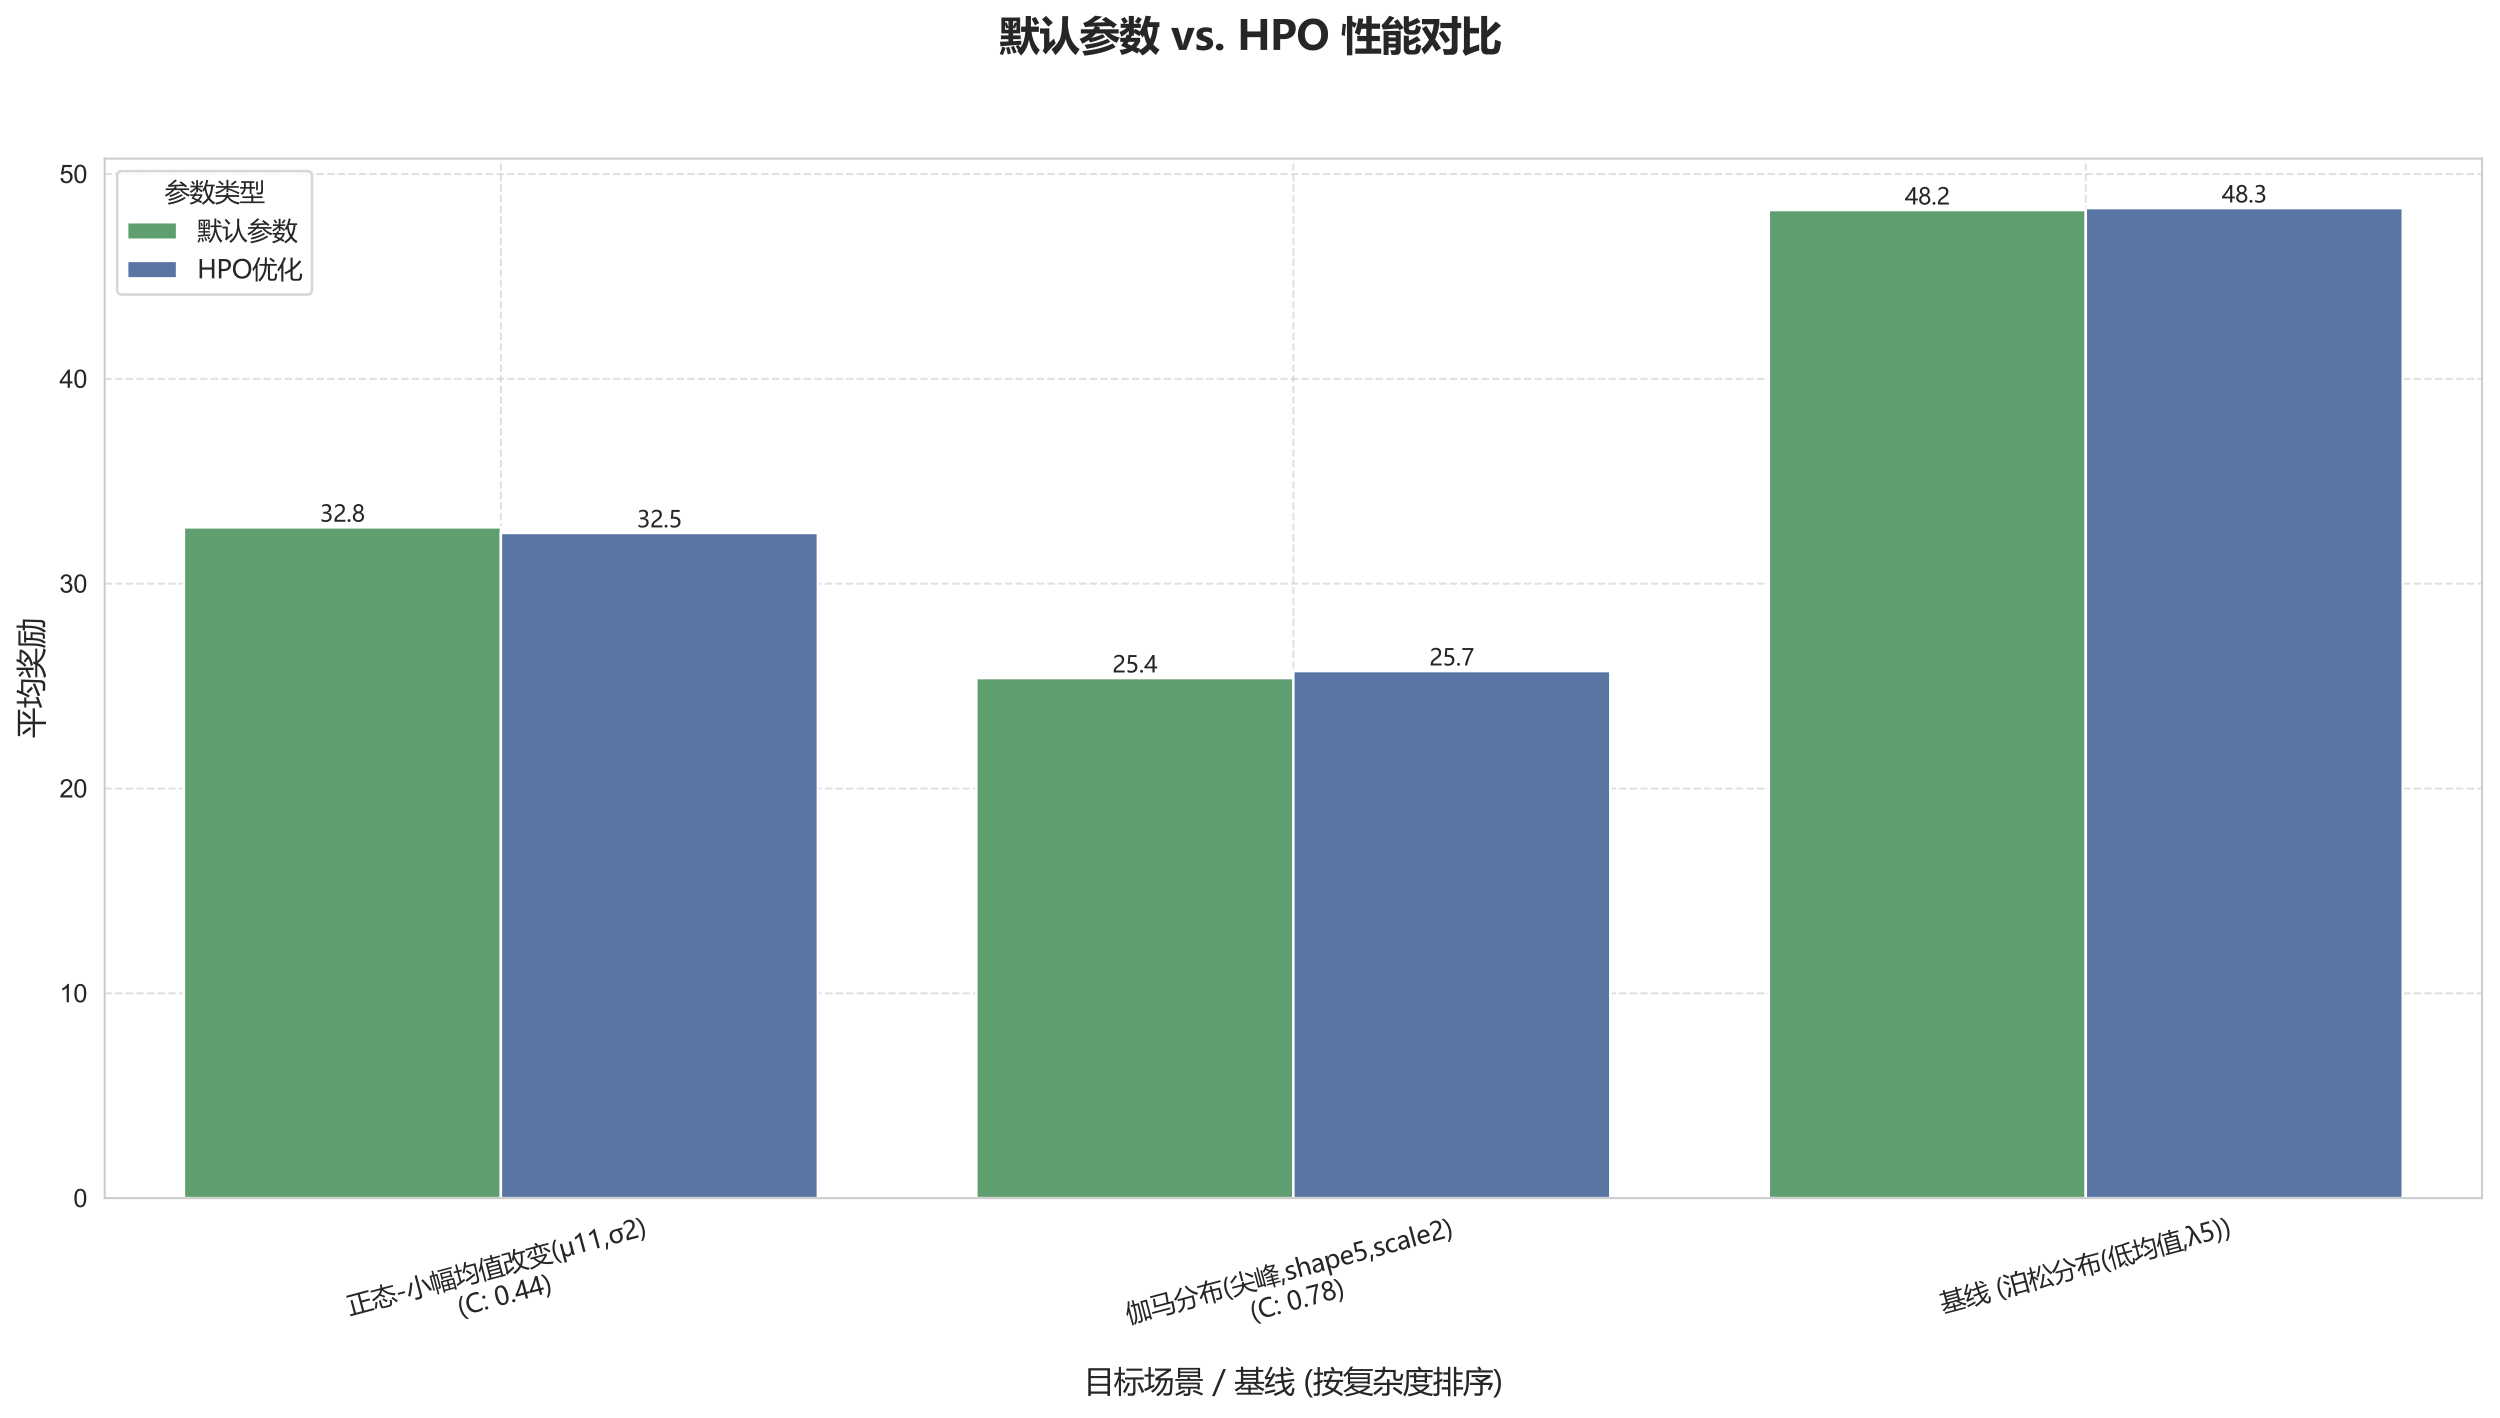 <?xml version="1.0" encoding="utf-8" standalone="no"?>
<!DOCTYPE svg PUBLIC "-//W3C//DTD SVG 1.1//EN"
  "http://www.w3.org/Graphics/SVG/1.1/DTD/svg11.dtd">
<svg xmlns:xlink="http://www.w3.org/1999/xlink" width="1000.798pt" height="567.529pt" viewBox="0 0 1000.798 567.529" xmlns="http://www.w3.org/2000/svg" version="1.1">
 <defs>
  <style type="text/css">*{stroke-linejoin: round; stroke-linecap: butt}</style>
 </defs>
 <g id="figure_1">
  <g id="patch_1">
   <path d="M 0 567.529 
L 1000.798 567.529 
L 1000.798 0 
L 0 0 
z
" style="fill: #ffffff"/>
  </g>
  <g id="axes_1">
   <g id="patch_2">
    <path d="M 41.898 479.638 
L 993.597 479.638 
L 993.597 63.48 
L 41.898 63.48 
z
" style="fill: #ffffff"/>
   </g>
   <g id="matplotlib.axis_1">
    <g id="xtick_1">
     <g id="line2d_1">
      <path d="M 200.514 479.638 
L 200.514 63.48 
" clip-path="url(#p908a1e0aae)" style="fill: none; stroke-dasharray: 2.96,1.28; stroke-dashoffset: 0; stroke: #cccccc; stroke-opacity: 0.6; stroke-width: 0.8"/>
     </g>
     <g id="text_1">
      <!-- 正态-小幅均值改变(μ11,σ2) -->
      <g style="fill: #262626" transform="translate(139.998 526.334) rotate(-15) scale(0.1 -0.1)">
       <defs>
        <path id="MicrosoftYaHei-6b63" d="M 88 66 
L 1106 66 
L 1106 3416 
L 1644 3416 
L 1644 66 
L 3231 66 
L 3231 4309 
L 375 4309 
L 375 4797 
L 6063 4797 
L 6063 4309 
L 3769 4309 
L 3769 2672 
L 5850 2672 
L 5850 2191 
L 3769 2191 
L 3769 66 
L 6313 66 
L 6313 -422 
L 88 -422 
L 88 66 
z
" transform="scale(0.016)"/>
        <path id="MicrosoftYaHei-6001" d="M 325 4434 
L 2888 4434 
Q 2972 4822 2969 5328 
L 3438 5328 
Q 3444 4841 3372 4434 
L 6075 4434 
L 6075 3991 
L 3528 3991 
Q 4419 2706 6231 2241 
Q 6050 2034 5881 1759 
Q 4041 2394 3172 3772 
Q 2975 3331 2588 2953 
Q 3078 2616 3538 2259 
L 3225 1891 
Q 2828 2244 2259 2675 
Q 1556 2138 388 1703 
Q 294 1922 113 2178 
Q 2250 2866 2750 3991 
L 325 3991 
L 325 4434 
z
M 1713 1547 
L 2200 1547 
L 2200 203 
Q 2200 -172 2575 -172 
L 3763 -172 
Q 4175 -172 4256 134 
Q 4331 428 4381 1028 
Q 4556 953 4863 847 
Q 4763 128 4706 -47 
Q 4563 -616 3869 -616 
L 2488 -616 
Q 1713 -616 1713 172 
L 1713 1547 
z
M 813 1447 
L 1281 1297 
Q 1038 522 663 -297 
Q 463 -203 194 -116 
Q 569 591 813 1447 
z
M 4894 1272 
L 5263 1553 
Q 5781 972 6306 309 
L 5888 -9 
Q 5425 641 4894 1272 
z
M 2594 1503 
L 2913 1809 
Q 3419 1403 3850 991 
L 3488 641 
Q 3094 1059 2594 1503 
z
" transform="scale(0.016)"/>
        <path id="MicrosoftYaHei-2d" d="M 2328 1681 
L 488 1681 
L 488 2153 
L 2328 2153 
L 2328 1681 
z
" transform="scale(0.016)"/>
        <path id="MicrosoftYaHei-5c0f" d="M 1513 3878 
L 2025 3697 
Q 1425 1984 625 478 
Q 413 609 113 759 
Q 831 1972 1513 3878 
z
M 4300 3641 
L 4769 3866 
Q 5563 2422 6319 828 
L 5750 559 
Q 4988 2328 4300 3641 
z
M 3000 5247 
L 3556 5247 
L 3556 66 
Q 3556 -747 2675 -747 
Q 2325 -747 1744 -728 
Q 1700 -453 1638 -141 
Q 2238 -197 2556 -197 
Q 3000 -197 3000 203 
L 3000 5247 
z
" transform="scale(0.016)"/>
        <path id="MicrosoftYaHei-5e45" d="M 2725 2197 
L 6094 2197 
L 6094 -822 
L 5681 -822 
L 5681 -459 
L 3138 -459 
L 3138 -816 
L 2725 -816 
L 2725 2197 
z
M 331 4222 
L 1131 4222 
L 1131 5297 
L 1544 5297 
L 1544 4222 
L 2388 4222 
L 2388 978 
Q 2388 472 1900 472 
L 1700 472 
Q 1663 659 1594 872 
Q 1719 859 1831 859 
Q 1988 859 1988 1028 
L 1988 3822 
L 1544 3822 
L 1544 -816 
L 1131 -816 
L 1131 3822 
L 731 3822 
L 731 384 
L 331 384 
L 331 4222 
z
M 3031 4178 
L 5813 4178 
L 5813 2478 
L 5400 2478 
L 5400 2703 
L 3444 2703 
L 3444 2478 
L 3031 2478 
L 3031 4178 
z
M 2588 5009 
L 6250 5009 
L 6250 4609 
L 2588 4609 
L 2588 5009 
z
M 5400 3791 
L 3444 3791 
L 3444 3091 
L 5400 3091 
L 5400 3791 
z
M 5681 1809 
L 4606 1809 
L 4606 1053 
L 5681 1053 
L 5681 1809 
z
M 3138 1053 
L 4206 1053 
L 4206 1809 
L 3138 1809 
L 3138 1053 
z
M 4606 -72 
L 5681 -72 
L 5681 678 
L 4606 678 
L 4606 -72 
z
M 3138 -72 
L 4206 -72 
L 4206 678 
L 3138 678 
L 3138 -72 
z
" transform="scale(0.016)"/>
        <path id="MicrosoftYaHei-5747" d="M 2244 2803 
Q 2931 3953 3338 5322 
L 3838 5172 
Q 3691 4744 3531 4347 
L 6013 4347 
Q 5925 1053 5875 297 
Q 5831 -697 4806 -697 
Q 4188 -697 3706 -672 
Q 3669 -422 3606 -141 
L 3625 -141 
Q 4250 -209 4775 -209 
Q 5350 -209 5394 378 
Q 5456 1447 5513 3891 
L 3341 3891 
Q 3028 3172 2675 2572 
Q 2481 2691 2244 2803 
z
M 81 428 
Q 559 600 1006 769 
L 1006 3253 
L 169 3253 
L 169 3697 
L 1006 3697 
L 1006 5259 
L 1469 5259 
L 1469 3697 
L 2281 3697 
L 2281 3253 
L 1469 3253 
L 1469 947 
Q 1922 1125 2338 1303 
Q 2350 991 2369 784 
Q 1363 403 250 -53 
L 81 428 
z
M 2513 853 
Q 3769 1353 5119 1934 
Q 5150 1641 5188 1434 
Q 4031 947 2706 359 
L 2513 853 
z
M 3138 2909 
L 3481 3216 
Q 4025 2716 4531 2216 
L 4125 1859 
Q 3644 2409 3138 2909 
z
" transform="scale(0.016)"/>
        <path id="MicrosoftYaHei-503c" d="M 1619 -216 
L 2250 -216 
L 2250 3653 
L 3725 3653 
L 3725 4222 
L 1913 4222 
L 1913 4647 
L 3725 4647 
L 3725 5309 
L 4200 5309 
L 4200 4647 
L 6169 4647 
L 6169 4222 
L 4200 4222 
L 4200 3653 
L 5713 3653 
L 5713 -216 
L 6306 -216 
L 6306 -641 
L 1619 -641 
L 1619 -216 
z
M 69 2247 
Q 906 3497 1369 5278 
L 1831 5141 
Q 1581 4334 1288 3628 
L 1288 -816 
L 831 -816 
L 831 2666 
Q 563 2166 263 1734 
Q 175 1997 69 2247 
z
M 2713 -216 
L 5250 -216 
L 5250 353 
L 2713 353 
L 2713 -216 
z
M 5250 3241 
L 2713 3241 
L 2713 2678 
L 5250 2678 
L 5250 3241 
z
M 2713 1716 
L 5250 1716 
L 5250 2278 
L 2713 2278 
L 2713 1716 
z
M 2713 753 
L 5250 753 
L 5250 1316 
L 2713 1316 
L 2713 753 
z
" transform="scale(0.016)"/>
        <path id="MicrosoftYaHei-6539" d="M 2513 2709 
Q 3106 3791 3575 5341 
L 4069 5197 
Q 3894 4694 3709 4234 
L 6238 4234 
L 6238 3772 
L 5506 3772 
Q 5338 1747 4597 772 
Q 5203 125 6331 -259 
Q 6150 -434 5938 -747 
Q 4863 -234 4272 391 
Q 3634 -259 2363 -847 
Q 2213 -628 1994 -403 
Q 3303 144 3941 791 
Q 3363 1594 3147 2944 
Q 2988 2616 2825 2316 
Q 2669 2541 2513 2709 
z
M 450 2809 
L 2013 2809 
L 2013 4372 
L 331 4372 
L 331 4809 
L 2500 4809 
L 2500 2034 
L 2013 2034 
L 2013 2372 
L 938 2372 
L 938 303 
Q 1700 666 2500 1116 
Q 2544 816 2600 609 
Q 1788 203 931 -278 
Q 700 -441 569 -572 
L 231 -141 
Q 450 59 450 422 
L 450 2809 
z
M 3463 3634 
Q 3681 2050 4269 1184 
Q 4853 2038 5016 3772 
L 3522 3772 
L 3463 3634 
z
" transform="scale(0.016)"/>
        <path id="MicrosoftYaHei-53d8" d="M 838 1634 
L 838 2066 
L 5088 2066 
L 5088 1634 
Q 4494 853 3659 309 
Q 4675 -178 6313 -297 
Q 6088 -609 5950 -822 
Q 4275 -594 3178 34 
Q 2122 -509 425 -866 
Q 269 -622 106 -403 
Q 1741 -122 2728 328 
Q 2047 838 1553 1634 
L 838 1634 
z
M 231 4534 
L 3081 4534 
Q 2888 4884 2725 5141 
L 3175 5359 
Q 3481 4884 3600 4659 
L 3359 4534 
L 6200 4534 
L 6200 4091 
L 4181 4091 
L 4181 2353 
L 3700 2353 
L 3700 4091 
L 2694 4091 
L 2694 2341 
L 2213 2341 
L 2213 4091 
L 231 4091 
L 231 4534 
z
M 4475 1634 
L 2116 1634 
Q 2575 953 3197 572 
Q 3947 1016 4475 1634 
z
M 4556 3434 
L 4900 3728 
Q 5700 3009 6213 2459 
L 5825 2116 
Q 5219 2797 4556 3434 
z
M 1381 3741 
L 1756 3422 
Q 1119 2691 500 2097 
Q 344 2272 138 2447 
Q 794 3009 1381 3741 
z
" transform="scale(0.016)"/>
        <path id="MicrosoftYaHei-28" d="M 1531 -1100 
Q 478 100 478 1847 
Q 478 3594 1531 4841 
L 2072 4841 
Q 1016 3544 1016 1853 
Q 1016 166 2066 -1100 
L 1531 -1100 
z
" transform="scale(0.016)"/>
        <path id="MicrosoftYaHei-3bc" d="M 2947 0 
Q 2869 238 2869 559 
L 2853 559 
Q 2578 -78 1934 -78 
Q 1400 -78 1169 316 
L 1156 316 
L 1156 -1338 
L 547 -1338 
L 547 3456 
L 1156 3456 
L 1156 1359 
Q 1156 941 1379 695 
Q 1603 450 1966 450 
Q 2363 450 2606 734 
Q 2850 1019 2850 1494 
L 2850 3456 
L 3469 3456 
L 3469 913 
Q 3469 259 3581 0 
L 2947 0 
z
" transform="scale(0.016)"/>
        <path id="MicrosoftYaHei-31" d="M 1781 0 
L 1781 4141 
Q 1638 3997 1295 3819 
Q 953 3641 663 3569 
L 663 4169 
Q 1047 4275 1484 4508 
Q 1922 4741 2156 4947 
L 2388 4947 
L 2388 0 
L 1781 0 
z
" transform="scale(0.016)"/>
        <path id="MicrosoftYaHei-2c" d="M 1109 778 
L 575 -888 
L 131 -888 
L 519 778 
L 1109 778 
z
" transform="scale(0.016)"/>
        <path id="MicrosoftYaHei-3c3" d="M 3925 2972 
L 3075 2972 
Q 3541 2375 3541 1647 
Q 3541 875 3106 397 
Q 2672 -81 1956 -81 
Q 1209 -81 764 409 
Q 319 900 319 1697 
Q 319 3456 2084 3456 
L 3925 3456 
L 3925 2972 
z
M 2141 2972 
Q 947 2972 947 1672 
Q 947 1122 1217 775 
Q 1488 428 1953 428 
Q 2403 428 2659 772 
Q 2916 1116 2916 1691 
Q 2916 2416 2522 2972 
L 2141 2972 
z
" transform="scale(0.016)"/>
        <path id="MicrosoftYaHei-32" d="M 2666 3572 
Q 2666 3963 2419 4186 
Q 2172 4409 1747 4409 
Q 1447 4409 1140 4256 
Q 834 4103 569 3819 
L 569 4413 
Q 806 4659 1107 4790 
Q 1409 4922 1816 4922 
Q 2472 4922 2872 4570 
Q 3272 4219 3272 3619 
Q 3272 3084 3026 2693 
Q 2781 2303 2188 1894 
Q 1581 1475 1376 1294 
Q 1172 1113 1090 947 
Q 1009 781 1009 544 
L 3416 544 
L 3416 0 
L 372 0 
L 372 241 
Q 372 659 486 951 
Q 600 1244 862 1520 
Q 1125 1797 1681 2184 
Q 2250 2584 2458 2886 
Q 2666 3188 2666 3572 
z
" transform="scale(0.016)"/>
        <path id="MicrosoftYaHei-29" d="M 78 -1100 
Q 1131 163 1131 1853 
Q 1131 3547 72 4841 
L 616 4841 
Q 1672 3603 1672 1847 
Q 1672 91 616 -1100 
L 78 -1100 
z
" transform="scale(0.016)"/>
       </defs>
       <use xlink:href="#MicrosoftYaHei-6b63"/>
       <use xlink:href="#MicrosoftYaHei-6001" transform="translate(100 0)"/>
       <use xlink:href="#MicrosoftYaHei-2d" transform="translate(200 0)"/>
       <use xlink:href="#MicrosoftYaHei-5c0f" transform="translate(243.262 0)"/>
       <use xlink:href="#MicrosoftYaHei-5e45" transform="translate(343.262 0)"/>
       <use xlink:href="#MicrosoftYaHei-5747" transform="translate(443.262 0)"/>
       <use xlink:href="#MicrosoftYaHei-503c" transform="translate(543.262 0)"/>
       <use xlink:href="#MicrosoftYaHei-6539" transform="translate(643.262 0)"/>
       <use xlink:href="#MicrosoftYaHei-53d8" transform="translate(743.262 0)"/>
       <use xlink:href="#MicrosoftYaHei-28" transform="translate(843.262 0)"/>
       <use xlink:href="#MicrosoftYaHei-3bc" transform="translate(876.66 0)"/>
       <use xlink:href="#MicrosoftYaHei-31" transform="translate(939.453 0)"/>
       <use xlink:href="#MicrosoftYaHei-31" transform="translate(998.096 0)"/>
       <use xlink:href="#MicrosoftYaHei-2c" transform="translate(1056.738 0)"/>
       <use xlink:href="#MicrosoftYaHei-3c3" transform="translate(1080.811 0)"/>
       <use xlink:href="#MicrosoftYaHei-32" transform="translate(1143.359 0)"/>
       <use xlink:href="#MicrosoftYaHei-29" transform="translate(1202.002 0)"/>
      </g>
      <!-- (C: 0.44) -->
      <g style="fill: #262626" transform="translate(184.081 527.027) rotate(-15) scale(0.1 -0.1)">
       <defs>
        <path id="MicrosoftYaHei-43" d="M 3938 200 
Q 3403 -81 2597 -81 
Q 1556 -81 934 580 
Q 313 1241 313 2328 
Q 313 3497 1013 4209 
Q 1713 4922 2791 4922 
Q 3484 4922 3938 4725 
L 3938 4072 
Q 3419 4359 2797 4359 
Q 1988 4359 1478 3820 
Q 969 3281 969 2366 
Q 969 1497 1444 986 
Q 1919 475 2688 475 
Q 3406 475 3938 800 
L 3938 200 
z
" transform="scale(0.016)"/>
        <path id="MicrosoftYaHei-3a" d="M 372 3134 
Q 372 3303 490 3415 
Q 609 3528 775 3528 
Q 944 3528 1062 3414 
Q 1181 3300 1181 3134 
Q 1181 2969 1065 2853 
Q 950 2738 772 2738 
Q 603 2738 487 2853 
Q 372 2969 372 3134 
z
M 372 322 
Q 372 491 487 606 
Q 603 722 775 722 
Q 950 722 1065 605 
Q 1181 488 1181 322 
Q 1181 159 1065 42 
Q 950 -75 772 -75 
Q 600 -75 486 42 
Q 372 159 372 322 
z
" transform="scale(0.016)"/>
        <path id="MicrosoftYaHei-20" transform="scale(0.016)"/>
        <path id="MicrosoftYaHei-30" d="M 284 2325 
Q 284 3606 709 4264 
Q 1134 4922 1941 4922 
Q 3478 4922 3478 2441 
Q 3478 1216 3045 567 
Q 2613 -81 1831 -81 
Q 1094 -81 689 534 
Q 284 1150 284 2325 
z
M 909 2353 
Q 909 425 1888 425 
Q 2850 425 2850 2384 
Q 2850 4413 1906 4413 
Q 909 4413 909 2353 
z
" transform="scale(0.016)"/>
        <path id="MicrosoftYaHei-2e" d="M 372 322 
Q 372 491 487 606 
Q 603 722 775 722 
Q 950 722 1065 605 
Q 1181 488 1181 322 
Q 1181 159 1065 42 
Q 950 -75 772 -75 
Q 600 -75 486 42 
Q 372 159 372 322 
z
" transform="scale(0.016)"/>
        <path id="MicrosoftYaHei-34" d="M 2906 4841 
L 2906 1644 
L 3631 1644 
L 3631 1138 
L 2906 1138 
L 2906 0 
L 2313 0 
L 2313 1138 
L 53 1138 
L 53 1616 
Q 656 2294 1265 3178 
Q 1875 4063 2272 4841 
L 2906 4841 
z
M 741 1644 
L 2313 1644 
L 2313 3950 
Q 1988 3366 1616 2817 
Q 1244 2269 741 1644 
z
" transform="scale(0.016)"/>
       </defs>
       <use xlink:href="#MicrosoftYaHei-28"/>
       <use xlink:href="#MicrosoftYaHei-43" transform="translate(33.398 0)"/>
       <use xlink:href="#MicrosoftYaHei-3a" transform="translate(100.293 0)"/>
       <use xlink:href="#MicrosoftYaHei-20" transform="translate(124.365 0)"/>
       <use xlink:href="#MicrosoftYaHei-30" transform="translate(153.955 0)"/>
       <use xlink:href="#MicrosoftYaHei-2e" transform="translate(212.598 0)"/>
       <use xlink:href="#MicrosoftYaHei-34" transform="translate(236.67 0)"/>
       <use xlink:href="#MicrosoftYaHei-34" transform="translate(295.312 0)"/>
       <use xlink:href="#MicrosoftYaHei-29" transform="translate(353.955 0)"/>
      </g>
     </g>
    </g>
    <g id="xtick_2">
     <g id="line2d_2">
      <path d="M 517.747 479.638 
L 517.747 63.48 
" clip-path="url(#p908a1e0aae)" style="fill: none; stroke-dasharray: 2.96,1.28; stroke-dashoffset: 0; stroke: #cccccc; stroke-opacity: 0.6; stroke-width: 0.8"/>
     </g>
     <g id="text_2">
      <!-- 伽马分布(尖峰,shape5,scale2) -->
      <g style="fill: #262626" transform="translate(451.693 529.685) rotate(-15) scale(0.1 -0.1)">
       <defs>
        <path id="MicrosoftYaHei-4f3d" d="M 4300 4516 
L 5994 4516 
L 5994 -553 
L 5550 -553 
L 5550 -84 
L 4744 -84 
L 4744 -566 
L 4300 -566 
L 4300 4516 
z
M 1688 4178 
L 2275 4178 
Q 2288 4728 2288 5266 
L 2738 5266 
Q 2731 4772 2719 4178 
L 3844 4178 
Q 3806 1478 3750 91 
Q 3713 -703 3000 -703 
Q 2756 -703 2488 -691 
Q 2456 -484 2400 -209 
Q 2719 -253 2931 -253 
Q 3294 -253 3306 166 
Q 3356 1134 3388 3728 
L 2719 3728 
Q 2700 1909 2556 966 
Q 2394 -53 1669 -853 
Q 1538 -697 1325 -503 
Q 1950 172 2119 1109 
Q 2256 2047 2275 3728 
L 1688 3728 
L 1688 4178 
z
M 88 2234 
Q 888 3703 1250 5309 
L 1700 5216 
Q 1519 4447 1269 3753 
L 1269 -828 
L 825 -828 
L 825 2684 
Q 575 2178 288 1716 
Q 200 1997 88 2234 
z
M 5550 4066 
L 4744 4066 
L 4744 366 
L 5550 366 
L 5550 4066 
z
" transform="scale(0.016)"/>
        <path id="MicrosoftYaHei-9a6c" d="M 1763 4234 
L 1600 2491 
L 4344 2491 
L 4544 4616 
L 700 4616 
L 700 5072 
L 5094 5072 
L 4844 2491 
L 6025 2491 
Q 5975 1034 5913 253 
Q 5856 -728 4794 -728 
Q 4150 -728 3575 -709 
Q 3544 -484 3488 -172 
Q 4206 -228 4738 -228 
Q 5350 -228 5400 347 
Q 5456 984 5488 2034 
L 1038 2034 
L 1250 4234 
L 1763 4234 
z
M 156 1103 
L 4850 1103 
L 4850 647 
L 156 647 
L 156 1103 
z
" transform="scale(0.016)"/>
        <path id="MicrosoftYaHei-5206" d="M 900 2559 
L 5056 2559 
Q 5025 1497 4963 484 
Q 4888 -684 3856 -678 
Q 3350 -684 2788 -647 
Q 2750 -384 2700 -116 
Q 3181 -184 3775 -191 
Q 4400 -203 4463 541 
Q 4513 1216 4538 2097 
L 2616 2097 
Q 2541 1053 2181 416 
Q 1706 -422 588 -878 
Q 425 -666 231 -459 
Q 1269 -72 1725 666 
Q 2053 1225 2103 2097 
L 900 2097 
L 900 2559 
z
M 3488 5159 
L 3938 5353 
Q 4625 3678 6350 2847 
Q 6069 2553 5944 2372 
Q 4225 3366 3488 5159 
z
M 50 2766 
Q 1338 3678 2250 5253 
L 2694 5009 
Q 1744 3347 413 2341 
Q 281 2534 50 2766 
z
" transform="scale(0.016)"/>
        <path id="MicrosoftYaHei-5e03" d="M 3250 3666 
L 3750 3666 
L 3750 2703 
L 5681 2703 
L 5681 541 
Q 5681 -197 5050 -197 
Q 4888 -197 4119 -191 
Q 4081 16 4019 316 
Q 4644 278 4769 278 
Q 5188 266 5188 666 
L 5188 2253 
L 3750 2253 
L 3750 -828 
L 3250 -828 
L 3250 2253 
L 1844 2253 
L 1844 -353 
L 1350 -353 
L 1350 2113 
Q 928 1553 450 1028 
Q 294 1253 94 1447 
Q 1241 2647 1969 3984 
L 200 3984 
L 200 4434 
L 2200 4434 
Q 2419 4884 2594 5353 
L 3088 5153 
Q 2934 4788 2766 4434 
L 6250 4434 
L 6250 3984 
L 2538 3984 
Q 2188 3325 1772 2703 
L 3250 2703 
L 3250 3666 
z
" transform="scale(0.016)"/>
        <path id="MicrosoftYaHei-5c16" d="M 6325 -234 
Q 6138 -478 5963 -747 
Q 4031 -300 3244 1350 
Q 2713 -253 363 -778 
Q 244 -553 56 -303 
Q 2313 91 2806 1572 
L 313 1572 
L 313 2022 
L 2928 2022 
Q 2978 2269 2994 2547 
L 3488 2547 
Q 3466 2272 3422 2022 
L 6100 2022 
L 6100 1572 
L 3613 1572 
Q 4356 103 6325 -234 
z
M 2938 5297 
L 3444 5297 
L 3444 2797 
L 2938 2797 
L 2938 5297 
z
M 1869 4653 
L 2238 4291 
Q 1369 3547 494 2884 
Q 344 3103 169 3291 
Q 1031 3903 1869 4653 
z
M 4219 4291 
L 4531 4647 
Q 5531 3953 6256 3391 
L 5894 2972 
Q 5025 3697 4219 4291 
z
" transform="scale(0.016)"/>
        <path id="MicrosoftYaHei-5cf0" d="M 2369 4147 
L 2369 -72 
L 1950 -72 
L 1950 244 
L 319 141 
L 319 4166 
L 738 4166 
L 738 566 
L 1131 591 
L 1131 5134 
L 1556 5134 
L 1556 619 
L 1950 644 
L 1950 4147 
L 2369 4147 
z
M 2450 3734 
Q 3238 4472 3588 5341 
L 4013 5216 
Q 3909 4988 3784 4766 
L 5725 4766 
L 5725 4366 
Q 5378 3809 4784 3384 
Q 5431 3091 6306 2959 
Q 6188 2759 6106 2509 
Q 5100 2725 4381 3125 
Q 3672 2719 2688 2459 
Q 2588 2691 2450 2878 
Q 3334 3069 3978 3381 
Q 3584 3669 3297 4025 
Q 3047 3700 2744 3397 
Q 2613 3572 2450 3734 
z
M 2613 459 
L 4169 459 
L 4169 953 
L 2869 953 
L 2869 1328 
L 4169 1328 
L 4169 1816 
L 2781 1816 
L 2781 2191 
L 4169 2191 
L 4169 2766 
L 4613 2766 
L 4613 2191 
L 5981 2191 
L 5981 1816 
L 4613 1816 
L 4613 1328 
L 5900 1328 
L 5900 953 
L 4613 953 
L 4613 459 
L 6188 459 
L 6188 84 
L 4613 84 
L 4613 -828 
L 4169 -828 
L 4169 84 
L 2613 84 
L 2613 459 
z
M 5231 4378 
L 3550 4378 
L 3534 4356 
Q 3863 3913 4375 3600 
Q 4913 3934 5231 4378 
z
" transform="scale(0.016)"/>
        <path id="MicrosoftYaHei-73" d="M 353 747 
Q 816 413 1350 413 
Q 2066 413 2066 881 
Q 2066 1081 1909 1211 
Q 1753 1341 1275 1519 
Q 700 1750 528 1976 
Q 356 2203 356 2525 
Q 356 2984 745 3261 
Q 1134 3538 1703 3538 
Q 2144 3538 2522 3384 
L 2522 2794 
Q 2134 3044 1644 3044 
Q 1350 3044 1165 2916 
Q 981 2788 981 2578 
Q 981 2372 1114 2256 
Q 1247 2141 1703 1959 
Q 2281 1744 2484 1512 
Q 2688 1281 2688 941 
Q 2688 466 2298 192 
Q 1909 -81 1291 -81 
Q 753 -81 353 122 
L 353 747 
z
" transform="scale(0.016)"/>
        <path id="MicrosoftYaHei-68" d="M 3466 0 
L 2856 0 
L 2856 1988 
Q 2856 3031 2081 3031 
Q 1684 3031 1421 2726 
Q 1159 2422 1159 1959 
L 1159 0 
L 547 0 
L 547 5116 
L 1159 5116 
L 1159 2888 
L 1172 2888 
Q 1569 3538 2300 3538 
Q 3466 3538 3466 2128 
L 3466 0 
z
" transform="scale(0.016)"/>
        <path id="MicrosoftYaHei-61" d="M 628 3216 
Q 1144 3538 1819 3538 
Q 3069 3538 3069 2225 
L 3069 0 
L 2463 0 
L 2463 534 
L 2447 534 
Q 2088 -81 1388 -81 
Q 884 -81 587 191 
Q 291 463 291 925 
Q 291 1894 1438 2053 
L 2463 2197 
Q 2463 3044 1763 3044 
Q 1141 3044 628 2625 
L 628 3216 
z
M 1653 1625 
Q 1228 1569 1067 1412 
Q 906 1256 906 975 
Q 906 728 1081 572 
Q 1256 416 1544 416 
Q 1944 416 2203 697 
Q 2463 978 2463 1403 
L 2463 1734 
L 1653 1625 
z
" transform="scale(0.016)"/>
        <path id="MicrosoftYaHei-70" d="M 1159 488 
L 1159 -1591 
L 547 -1591 
L 547 3456 
L 1159 3456 
L 1159 2859 
L 1172 2859 
Q 1578 3538 2359 3538 
Q 3022 3538 3398 3073 
Q 3775 2609 3775 1828 
Q 3775 966 3348 442 
Q 2922 -81 2200 -81 
Q 1534 -81 1172 488 
L 1159 488 
z
M 1156 1425 
Q 1156 1003 1428 714 
Q 1700 425 2109 425 
Q 2597 425 2872 800 
Q 3147 1175 3147 1838 
Q 3147 2397 2890 2714 
Q 2634 3031 2191 3031 
Q 1738 3031 1447 2709 
Q 1156 2388 1156 1884 
L 1156 1425 
z
" transform="scale(0.016)"/>
        <path id="MicrosoftYaHei-65" d="M 3363 1572 
L 944 1572 
Q 959 1019 1246 717 
Q 1534 416 2050 416 
Q 2631 416 3116 788 
L 3116 241 
Q 2659 -81 1906 -81 
Q 1156 -81 736 394 
Q 316 869 316 1713 
Q 316 2506 777 3022 
Q 1238 3538 1922 3538 
Q 2600 3538 2981 3102 
Q 3363 2666 3363 1881 
L 3363 1572 
z
M 2750 2063 
Q 2747 2531 2528 2787 
Q 2309 3044 1913 3044 
Q 1547 3044 1280 2772 
Q 1013 2500 944 2063 
L 2750 2063 
z
" transform="scale(0.016)"/>
        <path id="MicrosoftYaHei-35" d="M 3294 1494 
Q 3294 784 2823 350 
Q 2353 -84 1559 -84 
Q 878 -84 544 119 
L 544 744 
Q 1034 425 1544 425 
Q 2050 425 2361 704 
Q 2672 984 2672 1447 
Q 2672 1909 2348 2167 
Q 2025 2425 1434 2425 
Q 978 2425 613 2384 
L 791 4841 
L 3053 4841 
L 3053 4303 
L 1306 4303 
L 1206 2931 
L 1647 2950 
Q 2416 2950 2855 2567 
Q 3294 2184 3294 1494 
z
" transform="scale(0.016)"/>
        <path id="MicrosoftYaHei-63" d="M 2934 156 
Q 2538 -81 1978 -81 
Q 1228 -81 772 400 
Q 316 881 316 1647 
Q 316 2497 808 3017 
Q 1300 3538 2125 3538 
Q 2600 3538 2938 3369 
L 2938 2763 
Q 2572 3031 2125 3031 
Q 1600 3031 1270 2667 
Q 941 2303 941 1697 
Q 941 1100 1252 762 
Q 1563 425 2091 425 
Q 2538 425 2934 719 
L 2934 156 
z
" transform="scale(0.016)"/>
        <path id="MicrosoftYaHei-6c" d="M 544 0 
L 544 5116 
L 1156 5116 
L 1156 0 
L 544 0 
z
" transform="scale(0.016)"/>
       </defs>
       <use xlink:href="#MicrosoftYaHei-4f3d"/>
       <use xlink:href="#MicrosoftYaHei-9a6c" transform="translate(100 0)"/>
       <use xlink:href="#MicrosoftYaHei-5206" transform="translate(200 0)"/>
       <use xlink:href="#MicrosoftYaHei-5e03" transform="translate(300 0)"/>
       <use xlink:href="#MicrosoftYaHei-28" transform="translate(400 0)"/>
       <use xlink:href="#MicrosoftYaHei-5c16" transform="translate(433.398 0)"/>
       <use xlink:href="#MicrosoftYaHei-5cf0" transform="translate(533.398 0)"/>
       <use xlink:href="#MicrosoftYaHei-2c" transform="translate(633.398 0)"/>
       <use xlink:href="#MicrosoftYaHei-73" transform="translate(657.471 0)"/>
       <use xlink:href="#MicrosoftYaHei-68" transform="translate(703.76 0)"/>
       <use xlink:href="#MicrosoftYaHei-61" transform="translate(765.332 0)"/>
       <use xlink:href="#MicrosoftYaHei-70" transform="translate(820.605 0)"/>
       <use xlink:href="#MicrosoftYaHei-65" transform="translate(884.473 0)"/>
       <use xlink:href="#MicrosoftYaHei-35" transform="translate(941.211 0)"/>
       <use xlink:href="#MicrosoftYaHei-2c" transform="translate(999.854 0)"/>
       <use xlink:href="#MicrosoftYaHei-73" transform="translate(1023.926 0)"/>
       <use xlink:href="#MicrosoftYaHei-63" transform="translate(1070.215 0)"/>
       <use xlink:href="#MicrosoftYaHei-61" transform="translate(1120.361 0)"/>
       <use xlink:href="#MicrosoftYaHei-6c" transform="translate(1175.635 0)"/>
       <use xlink:href="#MicrosoftYaHei-65" transform="translate(1202.246 0)"/>
       <use xlink:href="#MicrosoftYaHei-32" transform="translate(1258.984 0)"/>
       <use xlink:href="#MicrosoftYaHei-29" transform="translate(1317.627 0)"/>
      </g>
      <!-- (C: 0.78) -->
      <g style="fill: #262626" transform="translate(501.362 528.881) rotate(-15) scale(0.1 -0.1)">
       <defs>
        <path id="MicrosoftYaHei-37" d="M 3422 4463 
Q 2659 3131 2223 1998 
Q 1788 866 1684 0 
L 1047 0 
Q 1163 853 1594 1947 
Q 2025 3041 2747 4300 
L 347 4300 
L 347 4841 
L 3422 4841 
L 3422 4463 
z
" transform="scale(0.016)"/>
        <path id="MicrosoftYaHei-38" d="M 306 1350 
Q 306 1769 556 2122 
Q 806 2475 1200 2625 
Q 884 2803 700 3081 
Q 516 3359 516 3684 
Q 516 4028 692 4312 
Q 869 4597 1183 4759 
Q 1497 4922 1875 4922 
Q 2256 4922 2572 4761 
Q 2888 4600 3063 4315 
Q 3238 4031 3238 3684 
Q 3238 3366 3058 3086 
Q 2878 2806 2559 2625 
Q 2953 2472 3200 2119 
Q 3447 1766 3447 1350 
Q 3447 938 3250 611 
Q 3053 284 2690 103 
Q 2328 -78 1875 -78 
Q 1425 -78 1065 103 
Q 706 284 506 612 
Q 306 941 306 1350 
z
M 906 1378 
Q 906 947 1172 687 
Q 1438 428 1878 428 
Q 2309 428 2582 692 
Q 2856 956 2856 1378 
Q 2856 1778 2579 2051 
Q 2303 2325 1878 2325 
Q 1456 2325 1181 2058 
Q 906 1791 906 1378 
z
M 1081 3634 
Q 1081 3309 1312 3076 
Q 1544 2844 1878 2844 
Q 2206 2844 2445 3078 
Q 2684 3313 2684 3634 
Q 2684 3963 2454 4191 
Q 2225 4419 1878 4419 
Q 1534 4419 1307 4195 
Q 1081 3972 1081 3634 
z
" transform="scale(0.016)"/>
       </defs>
       <use xlink:href="#MicrosoftYaHei-28"/>
       <use xlink:href="#MicrosoftYaHei-43" transform="translate(33.398 0)"/>
       <use xlink:href="#MicrosoftYaHei-3a" transform="translate(100.293 0)"/>
       <use xlink:href="#MicrosoftYaHei-20" transform="translate(124.365 0)"/>
       <use xlink:href="#MicrosoftYaHei-30" transform="translate(153.955 0)"/>
       <use xlink:href="#MicrosoftYaHei-2e" transform="translate(212.598 0)"/>
       <use xlink:href="#MicrosoftYaHei-37" transform="translate(236.67 0)"/>
       <use xlink:href="#MicrosoftYaHei-38" transform="translate(295.312 0)"/>
       <use xlink:href="#MicrosoftYaHei-29" transform="translate(353.955 0)"/>
      </g>
     </g>
    </g>
    <g id="xtick_3">
     <g id="line2d_3">
      <path d="M 834.981 479.638 
L 834.981 63.48 
" clip-path="url(#p908a1e0aae)" style="fill: none; stroke-dasharray: 2.96,1.28; stroke-dashoffset: 0; stroke: #cccccc; stroke-opacity: 0.6; stroke-width: 0.8"/>
     </g>
     <g id="text_3">
      <!-- 基线 (泊松分布(低均值,λ5)) -->
      <g style="fill: #262626" transform="translate(777.72 525.427) rotate(-15) scale(0.1 -0.1)">
       <defs>
        <path id="MicrosoftYaHei-57fa" d="M 6319 697 
Q 6113 441 5981 247 
Q 5406 519 4925 897 
L 4925 553 
L 3431 553 
L 3431 -97 
L 5875 -97 
L 5875 -503 
L 519 -503 
L 519 -97 
L 2963 -97 
L 2963 553 
L 1450 553 
L 1450 894 
Q 953 478 413 172 
Q 294 341 88 566 
Q 1050 1034 1753 1753 
L 156 1753 
L 156 2159 
L 1400 2159 
L 1400 4253 
L 350 4253 
L 350 4659 
L 1400 4659 
L 1400 5334 
L 1869 5334 
L 1869 4659 
L 4550 4659 
L 4550 5334 
L 5019 5334 
L 5019 4659 
L 6069 4659 
L 6069 4253 
L 5019 4253 
L 5019 2159 
L 6244 2159 
L 6244 1753 
L 4600 1753 
Q 5303 1053 6319 697 
z
M 2963 1553 
L 3431 1553 
L 3431 947 
L 4863 947 
Q 4416 1306 4047 1753 
L 2325 1753 
Q 1934 1309 1513 947 
L 2963 947 
L 2963 1553 
z
M 1869 2159 
L 4550 2159 
L 4550 2603 
L 1869 2603 
L 1869 2159 
z
M 1869 2991 
L 4550 2991 
L 4550 3428 
L 1869 3428 
L 1869 2991 
z
M 1869 3816 
L 4550 3816 
L 4550 4253 
L 1869 4253 
L 1869 3816 
z
" transform="scale(0.016)"/>
        <path id="MicrosoftYaHei-7ebf" d="M 1969 -347 
Q 3144 75 4003 631 
Q 3781 1197 3653 1972 
L 2319 1784 
L 2244 2234 
L 3591 2422 
Q 3538 2859 3513 3356 
L 2381 3228 
L 2306 3678 
L 3488 3809 
Q 3453 4459 3425 5303 
L 3938 5303 
Q 3953 4497 3978 3866 
L 6069 4103 
L 6125 3659 
L 3997 3413 
Q 4019 2919 4069 2488 
L 6225 2791 
L 6281 2347 
L 4128 2041 
Q 4234 1394 4416 916 
Q 5078 1416 5519 2009 
L 5925 1703 
Q 5363 1025 4619 475 
Q 4859 44 5194 -184 
Q 5606 -428 5725 66 
Q 5806 466 5856 953 
Q 6144 828 6338 772 
Q 6231 97 6125 -247 
Q 5944 -778 5506 -778 
Q 5050 -778 4663 -403 
Q 4409 -163 4209 194 
Q 3350 -363 2281 -772 
Q 2169 -597 1969 -347 
z
M 900 1541 
Q 1456 1622 2213 1753 
Q 2175 1522 2156 1272 
Q 1113 1109 325 978 
L 225 1447 
Q 659 1913 1178 2775 
Q 672 2747 225 2703 
L 106 3128 
Q 688 3922 1300 5353 
L 1775 5166 
Q 1131 3897 669 3166 
Q 1041 3178 1422 3194 
Q 1638 3578 1869 4028 
L 2331 3797 
Q 1569 2478 900 1541 
z
M 106 97 
Q 1206 334 2331 616 
Q 2313 366 2313 141 
Q 1269 -103 244 -378 
L 106 97 
z
M 4463 4972 
L 4731 5284 
Q 5175 5003 5681 4609 
L 5381 4247 
Q 4863 4691 4463 4972 
z
" transform="scale(0.016)"/>
        <path id="MicrosoftYaHei-6cca" d="M 2225 4516 
L 3447 4516 
Q 3603 4903 3706 5359 
L 4269 5234 
Q 4131 4872 3966 4516 
L 5919 4516 
L 5919 -797 
L 5394 -797 
L 5394 -316 
L 2750 -316 
L 2750 -797 
L 2225 -797 
L 2225 4516 
z
M 2750 147 
L 5394 147 
L 5394 1909 
L 2750 1909 
L 2750 147 
z
M 5394 4053 
L 2750 4053 
L 2750 2372 
L 5394 2372 
L 5394 4053 
z
M 1156 1791 
Q 1475 1609 1681 1528 
Q 1331 491 913 -747 
L 356 -478 
Q 838 603 1156 1791 
z
M 388 3641 
Q 1063 3228 1644 2797 
Q 1450 2547 1294 2347 
Q 725 2803 88 3241 
L 388 3641 
z
M 731 5266 
Q 1394 4809 1950 4359 
Q 1819 4203 1606 3928 
Q 1038 4434 419 4897 
L 731 5266 
z
" transform="scale(0.016)"/>
        <path id="MicrosoftYaHei-677e" d="M 69 1384 
Q 750 2328 1106 3603 
L 163 3603 
L 163 4022 
L 1100 4022 
L 1100 5259 
L 1556 5259 
L 1556 4022 
L 2388 4022 
L 2388 3603 
L 1556 3603 
L 1556 2584 
L 1788 2791 
Q 2213 2366 2600 1934 
L 2263 1603 
Q 1769 2172 1556 2397 
L 1556 -834 
L 1100 -834 
L 1100 2372 
Q 763 1459 294 841 
Q 200 1109 69 1384 
z
M 5063 1472 
Q 5575 547 6100 -603 
L 5619 -828 
Q 5506 -566 5394 -309 
Q 4075 -391 3088 -491 
Q 2806 -528 2606 -597 
L 2375 -153 
Q 2594 -41 2744 184 
Q 3375 1216 3906 2891 
L 4438 2703 
Q 3781 1028 3163 -28 
Q 4006 16 5213 91 
Q 4938 697 4644 1266 
L 5063 1472 
z
M 4425 5103 
L 4844 5253 
Q 5369 3578 6375 2578 
Q 6138 2384 5938 2191 
Q 4931 3366 4425 5103 
z
M 3463 5128 
L 3938 4972 
Q 3456 3478 2694 2316 
Q 2500 2478 2288 2628 
Q 3094 3772 3463 5128 
z
" transform="scale(0.016)"/>
        <path id="MicrosoftYaHei-4f4e" d="M 2275 4809 
Q 4069 4809 5994 5072 
L 6169 4603 
Q 5306 4522 4497 4469 
Q 4513 3594 4556 2872 
L 6250 2872 
L 6250 2422 
L 4591 2422 
Q 4775 250 5581 -172 
Q 5756 -247 5806 -41 
Q 5863 278 5913 897 
Q 6156 784 6363 728 
Q 6300 141 6225 -241 
Q 6119 -728 5738 -728 
Q 5275 -728 4856 -178 
Q 4259 644 4122 2422 
L 2750 2422 
L 2750 209 
Q 3425 597 3913 878 
Q 3950 591 4006 397 
Q 3206 -59 2744 -353 
Q 2563 -472 2388 -634 
L 2063 -222 
Q 2275 -41 2275 316 
L 2275 4809 
z
M 38 2397 
Q 1000 3697 1531 5334 
L 1988 5172 
Q 1678 4309 1306 3578 
L 1306 -828 
L 856 -828 
L 856 2778 
Q 550 2288 213 1872 
Q 138 2122 38 2397 
z
M 4016 4441 
Q 3366 4403 2750 4384 
L 2750 2872 
L 4094 2872 
Q 4059 3481 4016 4441 
z
M 3531 -116 
L 3856 141 
Q 4206 -191 4544 -566 
L 4181 -859 
Q 3888 -491 3531 -116 
z
" transform="scale(0.016)"/>
        <path id="MicrosoftYaHei-3bb" d="M 3388 0 
L 2731 0 
L 1822 2747 
L 666 0 
L -3 0 
L 1553 3428 
L 1338 4059 
Q 1163 4572 813 4572 
Q 638 4572 391 4500 
L 391 5072 
Q 616 5119 856 5119 
Q 1281 5119 1507 4892 
Q 1734 4666 1950 4069 
L 3388 0 
z
" transform="scale(0.016)"/>
       </defs>
       <use xlink:href="#MicrosoftYaHei-57fa"/>
       <use xlink:href="#MicrosoftYaHei-7ebf" transform="translate(100 0)"/>
       <use xlink:href="#MicrosoftYaHei-20" transform="translate(200 0)"/>
       <use xlink:href="#MicrosoftYaHei-28" transform="translate(229.59 0)"/>
       <use xlink:href="#MicrosoftYaHei-6cca" transform="translate(262.988 0)"/>
       <use xlink:href="#MicrosoftYaHei-677e" transform="translate(362.988 0)"/>
       <use xlink:href="#MicrosoftYaHei-5206" transform="translate(462.988 0)"/>
       <use xlink:href="#MicrosoftYaHei-5e03" transform="translate(562.988 0)"/>
       <use xlink:href="#MicrosoftYaHei-28" transform="translate(662.988 0)"/>
       <use xlink:href="#MicrosoftYaHei-4f4e" transform="translate(696.387 0)"/>
       <use xlink:href="#MicrosoftYaHei-5747" transform="translate(796.387 0)"/>
       <use xlink:href="#MicrosoftYaHei-503c" transform="translate(896.387 0)"/>
       <use xlink:href="#MicrosoftYaHei-2c" transform="translate(996.387 0)"/>
       <use xlink:href="#MicrosoftYaHei-3bb" transform="translate(1020.459 0)"/>
       <use xlink:href="#MicrosoftYaHei-35" transform="translate(1074.902 0)"/>
       <use xlink:href="#MicrosoftYaHei-29" transform="translate(1133.545 0)"/>
       <use xlink:href="#MicrosoftYaHei-29" transform="translate(1166.943 0)"/>
      </g>
     </g>
    </g>
    <g id="text_4">
     <!-- 目标场景 / 基线 (按复杂度排序) -->
     <g style="fill: #262626" transform="translate(433.849 557.346) scale(0.12 -0.12)">
      <defs>
       <path id="MicrosoftYaHei-76ee" d="M 944 5016 
L 5469 5016 
L 5469 -772 
L 4938 -772 
L 4938 -303 
L 1475 -303 
L 1475 -772 
L 944 -772 
L 944 5016 
z
M 1475 1341 
L 1475 159 
L 4938 159 
L 4938 1341 
L 1475 1341 
z
M 1475 2947 
L 1475 1778 
L 4938 1778 
L 4938 2947 
L 1475 2947 
z
M 1475 4553 
L 1475 3384 
L 4938 3384 
L 4938 4553 
L 1475 4553 
z
" transform="scale(0.016)"/>
       <path id="MicrosoftYaHei-6807" d="M 75 1409 
Q 769 2478 1025 3647 
L 119 3647 
L 119 4072 
L 1069 4072 
L 1069 5297 
L 1506 5297 
L 1506 4072 
L 2356 4072 
L 2356 3647 
L 1506 3647 
L 1506 2541 
L 1775 2822 
Q 2175 2478 2481 2159 
L 2150 1816 
Q 1850 2156 1506 2503 
L 1506 -797 
L 1069 -797 
L 1069 2588 
Q 738 1513 281 859 
Q 194 1128 75 1409 
z
M 2350 3097 
L 6250 3097 
L 6250 2659 
L 4525 2659 
L 4525 47 
Q 4525 -734 3806 -734 
Q 3469 -741 2975 -728 
Q 2944 -503 2888 -209 
Q 3319 -259 3675 -259 
Q 4050 -259 4050 203 
L 4050 2659 
L 2350 2659 
L 2350 3097 
z
M 2638 4928 
L 5963 4928 
L 5963 4491 
L 2638 4491 
L 2638 4928 
z
M 4938 1853 
L 5381 2066 
Q 5975 928 6369 72 
L 5869 -147 
Q 5463 822 4938 1853 
z
M 2931 2066 
L 3400 1878 
Q 2888 734 2381 -153 
Q 2188 -41 1925 66 
Q 2425 872 2931 2066 
z
" transform="scale(0.016)"/>
       <path id="MicrosoftYaHei-573a" d="M 4800 4491 
L 2363 4491 
L 2363 4941 
L 5688 4941 
L 5688 4484 
L 3225 2928 
L 6063 2928 
Q 5988 1197 5919 253 
Q 5838 -703 5038 -703 
Q 4763 -703 4194 -684 
Q 4150 -372 4088 -141 
Q 4519 -209 4962 -209 
Q 5406 -209 5450 322 
Q 5513 1103 5575 2478 
L 4906 2478 
Q 4628 375 2963 -853 
Q 2788 -634 2613 -472 
Q 4163 600 4441 2478 
L 3641 2478 
Q 3281 913 1863 -103 
Q 1713 78 1538 259 
Q 2831 1144 3175 2478 
L 2431 2478 
L 2431 2953 
L 4800 4491 
z
M 94 703 
Q 547 888 1006 1088 
L 1006 3247 
L 169 3247 
L 169 3697 
L 1006 3697 
L 1006 5259 
L 1469 5259 
L 1469 3697 
L 2231 3697 
L 2231 3247 
L 1469 3247 
L 1469 1294 
Q 1819 1453 2175 1622 
Q 2188 1359 2231 1153 
Q 1319 741 288 222 
L 94 703 
z
" transform="scale(0.016)"/>
       <path id="MicrosoftYaHei-666f" d="M 900 5084 
L 5500 5084 
L 5500 2984 
L 5050 2984 
L 5050 3209 
L 1350 3209 
L 1350 2984 
L 900 2984 
L 900 5084 
z
M 1013 2003 
L 5438 2003 
L 5438 566 
L 4988 566 
L 4988 766 
L 3481 766 
L 3481 -103 
Q 3488 -766 2825 -766 
Q 2406 -766 2131 -759 
Q 2119 -666 2038 -266 
Q 2431 -303 2713 -303 
Q 3013 -303 3019 9 
L 3019 766 
L 1463 766 
L 1463 566 
L 1013 566 
L 1013 2003 
z
M 338 2759 
L 2950 2759 
Q 2878 2888 2800 3022 
L 3219 3197 
Q 3350 2969 3459 2759 
L 6075 2759 
L 6075 2372 
L 338 2372 
L 338 2759 
z
M 4988 1628 
L 1463 1628 
L 1463 1141 
L 4988 1141 
L 4988 1628 
z
M 1350 3584 
L 5050 3584 
L 5050 3966 
L 1350 3966 
L 1350 3584 
z
M 5050 4709 
L 1350 4709 
L 1350 4328 
L 5050 4328 
L 5050 4709 
z
M 4000 103 
L 4213 497 
Q 5181 134 6113 -247 
L 5881 -678 
Q 5025 -278 4000 103 
z
M 2175 503 
L 2438 122 
Q 1531 -322 588 -741 
Q 494 -559 338 -341 
Q 1406 97 2175 503 
z
" transform="scale(0.016)"/>
       <path id="MicrosoftYaHei-2f" d="M 2791 4841 
L 469 -803 
L -103 -803 
L 2219 4841 
L 2791 4841 
z
" transform="scale(0.016)"/>
       <path id="MicrosoftYaHei-6309" d="M 1763 -366 
Q 3172 -25 3822 450 
Q 3184 791 2444 1147 
Q 2713 1622 2959 2153 
L 2194 2153 
L 2194 2603 
L 3159 2603 
Q 3384 3119 3588 3684 
L 4113 3503 
Q 3919 3069 3700 2603 
L 6263 2603 
L 6263 2153 
L 5444 2153 
Q 5219 1191 4650 547 
Q 5494 100 6238 -353 
L 5938 -828 
Q 5253 -338 4288 197 
Q 3566 -394 2013 -834 
Q 1938 -609 1763 -366 
z
M 88 1966 
Q 503 2094 938 2244 
L 938 3641 
L 175 3641 
L 175 4091 
L 938 4091 
L 938 5253 
L 1413 5253 
L 1413 4091 
L 2100 4091 
L 2100 3641 
L 1413 3641 
L 1413 2413 
Q 1691 2513 1975 2622 
Q 1988 2359 2025 2122 
Q 1722 2016 1413 1900 
L 1413 -78 
Q 1413 -753 763 -759 
Q 569 -766 206 -753 
Q 181 -497 131 -234 
Q 431 -272 681 -272 
Q 938 -272 938 28 
L 938 1722 
Q 550 1575 150 1416 
L 88 1966 
z
M 2300 4384 
L 4056 4384 
Q 3884 4734 3663 5122 
L 4113 5347 
Q 4419 4847 4550 4572 
L 4178 4384 
L 6119 4384 
L 6119 3322 
L 5619 3322 
L 5619 3934 
L 2800 3934 
L 2800 3322 
L 2300 3322 
L 2300 4384 
z
M 3088 1328 
Q 3656 1056 4188 784 
Q 4750 1384 4934 2153 
L 3488 2153 
Q 3297 1753 3088 1328 
z
" transform="scale(0.016)"/>
       <path id="MicrosoftYaHei-590d" d="M 81 3559 
Q 975 4259 1563 5347 
L 2113 5347 
Q 1963 5084 1803 4841 
L 6200 4841 
L 6200 4441 
L 1525 4441 
Q 1356 4209 1175 3997 
L 5575 3997 
L 5575 1697 
L 5138 1697 
L 5138 1859 
L 1463 1859 
L 1463 1634 
L 1031 1634 
L 1031 3828 
Q 716 3475 369 3166 
Q 263 3347 81 3559 
z
M 81 291 
Q 1231 853 1931 1709 
L 2488 1709 
Q 2350 1534 2206 1372 
L 5588 1372 
L 5588 1034 
Q 4981 494 4038 69 
Q 5016 -188 6319 -284 
Q 6150 -566 6025 -797 
Q 4503 -584 3416 -175 
Q 2303 -563 725 -872 
Q 606 -666 438 -447 
Q 1988 -191 2856 59 
Q 2153 397 1678 838 
Q 1084 303 388 -53 
Q 250 128 81 291 
z
M 1463 2247 
L 5138 2247 
L 5138 2747 
L 1463 2747 
L 1463 2247 
z
M 5138 3609 
L 1463 3609 
L 1463 3116 
L 5138 3116 
L 5138 3609 
z
M 4869 1009 
L 2025 1009 
Q 2572 553 3428 253 
Q 4297 591 4869 1009 
z
" transform="scale(0.016)"/>
       <path id="MicrosoftYaHei-6742" d="M 4731 4653 
L 4731 3216 
Q 4731 2816 5069 2816 
L 5288 2816 
Q 5663 2816 5725 3122 
Q 5794 3428 5831 3903 
Q 6144 3766 6313 3709 
Q 6256 3284 6188 2966 
Q 6056 2366 5319 2366 
L 5000 2366 
Q 4231 2366 4231 3172 
L 4231 4203 
L 2497 4203 
Q 2297 2856 456 2197 
Q 306 2459 156 2647 
Q 1766 3153 1984 4203 
L 450 4203 
L 450 4653 
L 2031 4653 
Q 2050 4956 2050 5341 
L 2550 5341 
Q 2550 4956 2534 4653 
L 4731 4653 
z
M 156 1966 
L 2925 1966 
L 2925 2753 
L 3438 2753 
L 3438 1966 
L 6038 1966 
L 6038 1516 
L 3438 1516 
L 3438 -28 
Q 3438 -728 2731 -728 
L 1913 -728 
Q 1906 -697 1819 -222 
Q 2219 -259 2581 -259 
Q 2925 -259 2925 122 
L 2925 1516 
L 156 1516 
L 156 1966 
z
M 4106 747 
L 4419 1134 
Q 5450 484 6163 -41 
L 5819 -497 
Q 4969 191 4106 747 
z
M 1700 1209 
L 2088 866 
Q 1288 109 400 -559 
Q 250 -347 69 -153 
Q 938 447 1700 1209 
z
" transform="scale(0.016)"/>
       <path id="MicrosoftYaHei-5ea6" d="M 1550 1216 
L 1550 1628 
L 5469 1628 
L 5469 1222 
Q 4903 613 4147 163 
Q 5050 -200 6263 -309 
L 6019 -797 
Q 4625 -603 3644 -109 
Q 2600 -619 1250 -866 
Q 1150 -666 994 -416 
Q 2231 -222 3166 166 
Q 2497 600 2066 1216 
L 1550 1216 
z
M 1363 3541 
L 2294 3541 
L 2294 4066 
L 2769 4066 
L 2769 3541 
L 4538 3541 
L 4538 4072 
L 5013 4072 
L 5013 3541 
L 6150 3541 
L 6150 3128 
L 5013 3128 
L 5013 1928 
L 4538 1928 
L 4538 2147 
L 2769 2147 
L 2769 1922 
L 2294 1922 
L 2294 3128 
L 1363 3128 
L 1363 3541 
z
M 3025 5172 
L 3481 5391 
Q 3694 5056 3909 4634 
L 6213 4634 
L 6213 4197 
L 1225 4197 
L 1225 2316 
Q 1225 178 394 -872 
Q 238 -666 38 -447 
Q 725 397 738 2347 
L 738 4634 
L 3331 4634 
Q 3188 4909 3025 5172 
z
M 2769 2547 
L 4538 2547 
L 4538 3128 
L 2769 3128 
L 2769 2547 
z
M 4819 1216 
L 2588 1216 
Q 3031 728 3656 391 
Q 4334 741 4819 1216 
z
" transform="scale(0.016)"/>
       <path id="MicrosoftYaHei-6392" d="M 4375 5309 
L 4863 5309 
L 4863 4159 
L 6188 4159 
L 6188 3684 
L 4863 3684 
L 4863 2609 
L 6038 2609 
L 6038 2134 
L 4863 2134 
L 4863 1047 
L 6294 1047 
L 6294 572 
L 4863 572 
L 4863 -841 
L 4375 -841 
L 4375 5309 
z
M 1844 1047 
L 3138 1047 
L 3138 2134 
L 2150 2134 
L 2150 2609 
L 3138 2609 
L 3138 3684 
L 2163 3684 
L 2163 4159 
L 3138 4159 
L 3138 5309 
L 3625 5309 
L 3625 -841 
L 3138 -841 
L 3138 572 
L 1844 572 
L 1844 1047 
z
M 131 4166 
L 875 4166 
L 875 5316 
L 1350 5316 
L 1350 4166 
L 1969 4166 
L 1969 3728 
L 1350 3728 
L 1350 2563 
Q 1650 2716 1938 2872 
Q 1956 2603 1988 2372 
Q 1681 2216 1350 2044 
L 1350 -134 
Q 1350 -772 669 -778 
Q 481 -784 156 -778 
Q 131 -528 75 -259 
Q 419 -284 613 -284 
Q 875 -284 875 3 
L 875 1797 
Q 525 1616 150 1416 
L 88 1966 
Q 491 2144 875 2328 
L 875 3728 
L 131 3728 
L 131 4166 
z
" transform="scale(0.016)"/>
       <path id="MicrosoftYaHei-5e8f" d="M 1438 1966 
L 3634 1966 
Q 3053 2394 2525 2722 
L 2825 3041 
Q 3294 2756 3719 2478 
L 4850 3147 
L 1806 3147 
L 1806 3597 
L 5756 3597 
L 5756 3141 
L 4141 2191 
Q 4219 2138 4294 2084 
L 4128 1966 
L 6181 1966 
L 6181 1503 
L 5638 384 
Q 5450 484 5175 609 
L 5619 1509 
L 4119 1509 
L 4119 22 
Q 4119 -734 3400 -734 
Q 3019 -734 2463 -722 
Q 2438 -509 2388 -184 
Q 2881 -253 3250 -253 
Q 3606 -253 3606 103 
L 3606 1509 
L 1438 1509 
L 1438 1966 
z
M 2981 5147 
L 3431 5391 
Q 3675 5078 3881 4747 
L 3584 4572 
L 6244 4572 
L 6244 4116 
L 1263 4116 
L 1263 2416 
Q 1263 191 406 -872 
Q 256 -666 50 -447 
Q 738 353 738 2291 
L 738 4572 
L 3369 4572 
Q 3178 4884 2981 5147 
z
" transform="scale(0.016)"/>
      </defs>
      <use xlink:href="#MicrosoftYaHei-76ee"/>
      <use xlink:href="#MicrosoftYaHei-6807" transform="translate(100 0)"/>
      <use xlink:href="#MicrosoftYaHei-573a" transform="translate(200 0)"/>
      <use xlink:href="#MicrosoftYaHei-666f" transform="translate(300 0)"/>
      <use xlink:href="#MicrosoftYaHei-20" transform="translate(400 0)"/>
      <use xlink:href="#MicrosoftYaHei-2f" transform="translate(429.59 0)"/>
      <use xlink:href="#MicrosoftYaHei-20" transform="translate(472.314 0)"/>
      <use xlink:href="#MicrosoftYaHei-57fa" transform="translate(501.904 0)"/>
      <use xlink:href="#MicrosoftYaHei-7ebf" transform="translate(601.904 0)"/>
      <use xlink:href="#MicrosoftYaHei-20" transform="translate(701.904 0)"/>
      <use xlink:href="#MicrosoftYaHei-28" transform="translate(731.494 0)"/>
      <use xlink:href="#MicrosoftYaHei-6309" transform="translate(764.893 0)"/>
      <use xlink:href="#MicrosoftYaHei-590d" transform="translate(864.893 0)"/>
      <use xlink:href="#MicrosoftYaHei-6742" transform="translate(964.893 0)"/>
      <use xlink:href="#MicrosoftYaHei-5ea6" transform="translate(1064.893 0)"/>
      <use xlink:href="#MicrosoftYaHei-6392" transform="translate(1164.893 0)"/>
      <use xlink:href="#MicrosoftYaHei-5e8f" transform="translate(1264.893 0)"/>
      <use xlink:href="#MicrosoftYaHei-29" transform="translate(1364.893 0)"/>
     </g>
    </g>
   </g>
   <g id="matplotlib.axis_2">
    <g id="ytick_1">
     <g id="line2d_4">
      <path d="M 41.898 479.638 
L 993.597 479.638 
" clip-path="url(#p908a1e0aae)" style="fill: none; stroke-dasharray: 2.96,1.28; stroke-dashoffset: 0; stroke: #cccccc; stroke-opacity: 0.6; stroke-width: 0.8"/>
     </g>
     <g id="text_5">
      <!-- 0 -->
      <g style="fill: #262626" transform="translate(29.337 483.217) scale(0.1 -0.1)">
       <defs>
        <path id="ArialMT-30" d="M 266 2259 
Q 266 3072 433 3567 
Q 600 4063 929 4331 
Q 1259 4600 1759 4600 
Q 2128 4600 2406 4451 
Q 2684 4303 2865 4023 
Q 3047 3744 3150 3342 
Q 3253 2941 3253 2259 
Q 3253 1453 3087 958 
Q 2922 463 2592 192 
Q 2263 -78 1759 -78 
Q 1097 -78 719 397 
Q 266 969 266 2259 
z
M 844 2259 
Q 844 1131 1108 757 
Q 1372 384 1759 384 
Q 2147 384 2411 759 
Q 2675 1134 2675 2259 
Q 2675 3391 2411 3762 
Q 2147 4134 1753 4134 
Q 1366 4134 1134 3806 
Q 844 3388 844 2259 
z
" transform="scale(0.016)"/>
       </defs>
       <use xlink:href="#ArialMT-30"/>
      </g>
     </g>
    </g>
    <g id="ytick_2">
     <g id="line2d_5">
      <path d="M 41.898 397.646 
L 993.597 397.646 
" clip-path="url(#p908a1e0aae)" style="fill: none; stroke-dasharray: 2.96,1.28; stroke-dashoffset: 0; stroke: #cccccc; stroke-opacity: 0.6; stroke-width: 0.8"/>
     </g>
     <g id="text_6">
      <!-- 10 -->
      <g style="fill: #262626" transform="translate(23.776 401.225) scale(0.1 -0.1)">
       <defs>
        <path id="ArialMT-31" d="M 2384 0 
L 1822 0 
L 1822 3584 
Q 1619 3391 1289 3197 
Q 959 3003 697 2906 
L 697 3450 
Q 1169 3672 1522 3987 
Q 1875 4303 2022 4600 
L 2384 4600 
L 2384 0 
z
" transform="scale(0.016)"/>
       </defs>
       <use xlink:href="#ArialMT-31"/>
       <use xlink:href="#ArialMT-30" transform="translate(55.615 0)"/>
      </g>
     </g>
    </g>
    <g id="ytick_3">
     <g id="line2d_6">
      <path d="M 41.898 315.654 
L 993.597 315.654 
" clip-path="url(#p908a1e0aae)" style="fill: none; stroke-dasharray: 2.96,1.28; stroke-dashoffset: 0; stroke: #cccccc; stroke-opacity: 0.6; stroke-width: 0.8"/>
     </g>
     <g id="text_7">
      <!-- 20 -->
      <g style="fill: #262626" transform="translate(23.776 319.233) scale(0.1 -0.1)">
       <defs>
        <path id="ArialMT-32" d="M 3222 541 
L 3222 0 
L 194 0 
Q 188 203 259 391 
Q 375 700 629 1000 
Q 884 1300 1366 1694 
Q 2113 2306 2375 2664 
Q 2638 3022 2638 3341 
Q 2638 3675 2398 3904 
Q 2159 4134 1775 4134 
Q 1369 4134 1125 3890 
Q 881 3647 878 3216 
L 300 3275 
Q 359 3922 746 4261 
Q 1134 4600 1788 4600 
Q 2447 4600 2831 4234 
Q 3216 3869 3216 3328 
Q 3216 3053 3103 2787 
Q 2991 2522 2730 2228 
Q 2469 1934 1863 1422 
Q 1356 997 1212 845 
Q 1069 694 975 541 
L 3222 541 
z
" transform="scale(0.016)"/>
       </defs>
       <use xlink:href="#ArialMT-32"/>
       <use xlink:href="#ArialMT-30" transform="translate(55.615 0)"/>
      </g>
     </g>
    </g>
    <g id="ytick_4">
     <g id="line2d_7">
      <path d="M 41.898 233.662 
L 993.597 233.662 
" clip-path="url(#p908a1e0aae)" style="fill: none; stroke-dasharray: 2.96,1.28; stroke-dashoffset: 0; stroke: #cccccc; stroke-opacity: 0.6; stroke-width: 0.8"/>
     </g>
     <g id="text_8">
      <!-- 30 -->
      <g style="fill: #262626" transform="translate(23.776 237.241) scale(0.1 -0.1)">
       <defs>
        <path id="ArialMT-33" d="M 269 1209 
L 831 1284 
Q 928 806 1161 595 
Q 1394 384 1728 384 
Q 2125 384 2398 659 
Q 2672 934 2672 1341 
Q 2672 1728 2419 1979 
Q 2166 2231 1775 2231 
Q 1616 2231 1378 2169 
L 1441 2663 
Q 1497 2656 1531 2656 
Q 1891 2656 2178 2843 
Q 2466 3031 2466 3422 
Q 2466 3731 2256 3934 
Q 2047 4138 1716 4138 
Q 1388 4138 1169 3931 
Q 950 3725 888 3313 
L 325 3413 
Q 428 3978 793 4289 
Q 1159 4600 1703 4600 
Q 2078 4600 2393 4439 
Q 2709 4278 2876 4000 
Q 3044 3722 3044 3409 
Q 3044 3113 2884 2869 
Q 2725 2625 2413 2481 
Q 2819 2388 3044 2092 
Q 3269 1797 3269 1353 
Q 3269 753 2831 336 
Q 2394 -81 1725 -81 
Q 1122 -81 723 278 
Q 325 638 269 1209 
z
" transform="scale(0.016)"/>
       </defs>
       <use xlink:href="#ArialMT-33"/>
       <use xlink:href="#ArialMT-30" transform="translate(55.615 0)"/>
      </g>
     </g>
    </g>
    <g id="ytick_5">
     <g id="line2d_8">
      <path d="M 41.898 151.67 
L 993.597 151.67 
" clip-path="url(#p908a1e0aae)" style="fill: none; stroke-dasharray: 2.96,1.28; stroke-dashoffset: 0; stroke: #cccccc; stroke-opacity: 0.6; stroke-width: 0.8"/>
     </g>
     <g id="text_9">
      <!-- 40 -->
      <g style="fill: #262626" transform="translate(23.776 155.249) scale(0.1 -0.1)">
       <defs>
        <path id="ArialMT-34" d="M 2069 0 
L 2069 1097 
L 81 1097 
L 81 1613 
L 2172 4581 
L 2631 4581 
L 2631 1613 
L 3250 1613 
L 3250 1097 
L 2631 1097 
L 2631 0 
L 2069 0 
z
M 2069 1613 
L 2069 3678 
L 634 1613 
L 2069 1613 
z
" transform="scale(0.016)"/>
       </defs>
       <use xlink:href="#ArialMT-34"/>
       <use xlink:href="#ArialMT-30" transform="translate(55.615 0)"/>
      </g>
     </g>
    </g>
    <g id="ytick_6">
     <g id="line2d_9">
      <path d="M 41.898 69.678 
L 993.597 69.678 
" clip-path="url(#p908a1e0aae)" style="fill: none; stroke-dasharray: 2.96,1.28; stroke-dashoffset: 0; stroke: #cccccc; stroke-opacity: 0.6; stroke-width: 0.8"/>
     </g>
     <g id="text_10">
      <!-- 50 -->
      <g style="fill: #262626" transform="translate(23.776 73.257) scale(0.1 -0.1)">
       <defs>
        <path id="ArialMT-35" d="M 266 1200 
L 856 1250 
Q 922 819 1161 601 
Q 1400 384 1738 384 
Q 2144 384 2425 690 
Q 2706 997 2706 1503 
Q 2706 1984 2436 2262 
Q 2166 2541 1728 2541 
Q 1456 2541 1237 2417 
Q 1019 2294 894 2097 
L 366 2166 
L 809 4519 
L 3088 4519 
L 3088 3981 
L 1259 3981 
L 1013 2750 
Q 1425 3038 1878 3038 
Q 2478 3038 2890 2622 
Q 3303 2206 3303 1553 
Q 3303 931 2941 478 
Q 2500 -78 1738 -78 
Q 1113 -78 717 272 
Q 322 622 266 1200 
z
" transform="scale(0.016)"/>
       </defs>
       <use xlink:href="#ArialMT-35"/>
       <use xlink:href="#ArialMT-30" transform="translate(55.615 0)"/>
      </g>
     </g>
    </g>
    <g id="text_11">
     <!-- 平均奖励 -->
     <g style="fill: #262626" transform="translate(16.793 295.559) rotate(-90) scale(0.12 -0.12)">
      <defs>
       <path id="MicrosoftYaHei-5e73" d="M 169 1934 
L 2938 1934 
L 2938 4547 
L 450 4547 
L 450 5028 
L 5975 5028 
L 5975 4547 
L 3463 4547 
L 3463 1934 
L 6250 1934 
L 6250 1453 
L 3463 1453 
L 3463 -847 
L 2938 -847 
L 2938 1453 
L 169 1453 
L 169 1934 
z
M 3950 2559 
Q 4638 3284 5188 4159 
L 5656 3859 
Q 4950 2891 4338 2234 
L 3950 2559 
z
M 769 3859 
L 1163 4134 
Q 1863 3316 2369 2553 
L 1925 2222 
Q 1444 3003 769 3859 
z
" transform="scale(0.016)"/>
       <path id="MicrosoftYaHei-5956" d="M 6306 -284 
Q 6119 -528 5944 -803 
Q 4031 -491 3197 859 
Q 2550 -472 406 -878 
Q 281 -666 100 -403 
Q 2175 -84 2709 972 
L 225 972 
L 225 1403 
L 2900 1403 
Q 2969 1600 3019 1822 
L 3531 1822 
Q 3484 1603 3422 1403 
L 6200 1403 
L 6200 972 
L 3647 972 
Q 4472 -169 6306 -284 
z
M 2388 3553 
Q 3181 4228 3588 5334 
L 4056 5241 
Q 3941 4938 3803 4666 
L 5988 4666 
L 5988 4278 
Q 5181 2359 2788 1853 
Q 2706 2072 2531 2316 
Q 3434 2463 4094 2831 
Q 3688 3222 3288 3516 
L 3588 3822 
Q 4056 3481 4491 3084 
Q 5116 3550 5463 4266 
L 3588 4266 
Q 3228 3666 2763 3234 
Q 2588 3428 2388 3553 
z
M 1744 5291 
L 2231 5291 
L 2231 1728 
L 1744 1728 
L 1744 2925 
Q 1231 2694 256 2253 
L 94 2747 
Q 991 3088 1744 3425 
L 1744 5291 
z
M 281 4584 
L 588 4891 
Q 1088 4503 1513 4072 
L 1169 3741 
Q 700 4253 281 4584 
z
" transform="scale(0.016)"/>
       <path id="MicrosoftYaHei-52b1" d="M 3756 3997 
L 4303 3997 
Q 4316 4669 4319 5297 
L 4775 5297 
Q 4763 4559 4750 3997 
L 6031 3997 
Q 5963 1203 5925 278 
Q 5888 -678 5169 -678 
Q 4969 -678 4444 -666 
Q 4406 -378 4350 -134 
Q 4856 -178 5081 -178 
Q 5425 -178 5456 272 
Q 5513 1266 5563 3528 
L 4741 3528 
Q 4731 3028 4725 2716 
Q 4688 334 3600 -859 
Q 3469 -666 3281 -447 
Q 4238 634 4275 2634 
Q 4288 3091 4297 3528 
L 3756 3528 
L 3756 3997 
z
M 1225 3728 
L 3563 3728 
L 3563 3291 
L 2194 3291 
Q 2184 2784 2172 2372 
L 3375 2372 
Q 3319 766 3275 91 
Q 3206 -628 2581 -628 
Q 2406 -628 2050 -622 
Q 2013 -416 1956 -159 
Q 2306 -197 2475 -197 
Q 2819 -203 2850 216 
Q 2894 797 2931 1959 
L 2153 1959 
Q 2125 1378 2081 1034 
Q 1969 -3 1300 -828 
Q 1175 -659 981 -453 
Q 1531 209 1644 1097 
Q 1728 1641 1756 3291 
L 1225 3291 
L 1225 3728 
z
M 1044 4472 
L 1044 2166 
Q 1044 147 475 -809 
Q 306 -647 94 -478 
Q 588 341 588 2184 
L 588 4909 
L 3663 4909 
L 3663 4472 
L 1044 4472 
z
" transform="scale(0.016)"/>
      </defs>
      <use xlink:href="#MicrosoftYaHei-5e73"/>
      <use xlink:href="#MicrosoftYaHei-5747" transform="translate(100 0)"/>
      <use xlink:href="#MicrosoftYaHei-5956" transform="translate(200 0)"/>
      <use xlink:href="#MicrosoftYaHei-52b1" transform="translate(300 0)"/>
     </g>
    </g>
   </g>
   <g id="patch_3">
    <path d="M 73.621 479.638 
L 200.514 479.638 
L 200.514 211.098 
L 73.621 211.098 
z
" clip-path="url(#p908a1e0aae)" style="fill: #5f9e6e; stroke: #ffffff; stroke-linejoin: miter"/>
   </g>
   <g id="patch_4">
    <path d="M 390.854 479.638 
L 517.747 479.638 
L 517.747 271.436 
L 390.854 271.436 
z
" clip-path="url(#p908a1e0aae)" style="fill: #5f9e6e; stroke: #ffffff; stroke-linejoin: miter"/>
   </g>
   <g id="patch_5">
    <path d="M 708.087 479.638 
L 834.981 479.638 
L 834.981 84.109 
L 708.087 84.109 
z
" clip-path="url(#p908a1e0aae)" style="fill: #5f9e6e; stroke: #ffffff; stroke-linejoin: miter"/>
   </g>
   <g id="patch_6">
    <path d="M 200.514 479.638 
L 327.408 479.638 
L 327.408 213.353 
L 200.514 213.353 
z
" clip-path="url(#p908a1e0aae)" style="fill: #5875a4; stroke: #ffffff; stroke-linejoin: miter"/>
   </g>
   <g id="patch_7">
    <path d="M 517.747 479.638 
L 644.641 479.638 
L 644.641 268.64 
L 517.747 268.64 
z
" clip-path="url(#p908a1e0aae)" style="fill: #5875a4; stroke: #ffffff; stroke-linejoin: miter"/>
   </g>
   <g id="patch_8">
    <path d="M 834.981 479.638 
L 961.874 479.638 
L 961.874 83.297 
L 834.981 83.297 
z
" clip-path="url(#p908a1e0aae)" style="fill: #5875a4; stroke: #ffffff; stroke-linejoin: miter"/>
   </g>
   <g id="patch_9">
    <path d="M 200.514 479.638 
L 200.514 479.638 
L 200.514 479.638 
L 200.514 479.638 
z
" clip-path="url(#p908a1e0aae)" style="fill: #5f9e6e; stroke: #ffffff; stroke-linejoin: miter"/>
   </g>
   <g id="patch_10">
    <path d="M 200.514 479.638 
L 200.514 479.638 
L 200.514 479.638 
L 200.514 479.638 
z
" clip-path="url(#p908a1e0aae)" style="fill: #5875a4; stroke: #ffffff; stroke-linejoin: miter"/>
   </g>
   <g id="line2d_10">
    <path clip-path="url(#p908a1e0aae)" style="fill: none; stroke: #424242; stroke-width: 2.25; stroke-linecap: round"/>
   </g>
   <g id="line2d_11">
    <path clip-path="url(#p908a1e0aae)" style="fill: none; stroke: #424242; stroke-width: 2.25; stroke-linecap: round"/>
   </g>
   <g id="line2d_12">
    <path clip-path="url(#p908a1e0aae)" style="fill: none; stroke: #424242; stroke-width: 2.25; stroke-linecap: round"/>
   </g>
   <g id="line2d_13">
    <path clip-path="url(#p908a1e0aae)" style="fill: none; stroke: #424242; stroke-width: 2.25; stroke-linecap: round"/>
   </g>
   <g id="line2d_14">
    <path clip-path="url(#p908a1e0aae)" style="fill: none; stroke: #424242; stroke-width: 2.25; stroke-linecap: round"/>
   </g>
   <g id="line2d_15">
    <path clip-path="url(#p908a1e0aae)" style="fill: none; stroke: #424242; stroke-width: 2.25; stroke-linecap: round"/>
   </g>
   <g id="patch_11">
    <path d="M 41.898 479.638 
L 41.898 63.48 
" style="fill: none; stroke: #cccccc; stroke-width: 0.8; stroke-linejoin: miter; stroke-linecap: square"/>
   </g>
   <g id="patch_12">
    <path d="M 993.597 479.638 
L 993.597 63.48 
" style="fill: none; stroke: #cccccc; stroke-width: 0.8; stroke-linejoin: miter; stroke-linecap: square"/>
   </g>
   <g id="patch_13">
    <path d="M 41.898 479.638 
L 993.597 479.638 
" style="fill: none; stroke: #cccccc; stroke-width: 0.8; stroke-linejoin: miter; stroke-linecap: square"/>
   </g>
   <g id="patch_14">
    <path d="M 41.898 63.48 
L 993.597 63.48 
" style="fill: none; stroke: #cccccc; stroke-width: 0.8; stroke-linejoin: miter; stroke-linecap: square"/>
   </g>
   <g id="text_12">
    <!-- 32.8 -->
    <g style="fill: #262626" transform="translate(128.067 208.861) scale(0.09 -0.09)">
     <defs>
      <path id="MicrosoftYaHei-33" d="M 447 809 
Q 944 425 1569 425 
Q 2069 425 2361 670 
Q 2653 916 2653 1328 
Q 2653 2247 1338 2247 
L 934 2247 
L 934 2753 
L 1319 2753 
Q 2484 2753 2484 3616 
Q 2484 4413 1594 4413 
Q 1084 4413 634 4069 
L 634 4647 
Q 1109 4922 1744 4922 
Q 2363 4922 2738 4598 
Q 3113 4275 3113 3759 
Q 3113 2809 2144 2538 
L 2144 2525 
Q 2669 2469 2973 2155 
Q 3278 1841 3278 1372 
Q 3278 719 2808 319 
Q 2338 -81 1556 -81 
Q 869 -81 447 175 
L 447 809 
z
" transform="scale(0.016)"/>
     </defs>
     <use xlink:href="#MicrosoftYaHei-33"/>
     <use xlink:href="#MicrosoftYaHei-32" transform="translate(58.643 0)"/>
     <use xlink:href="#MicrosoftYaHei-2e" transform="translate(117.285 0)"/>
     <use xlink:href="#MicrosoftYaHei-38" transform="translate(141.357 0)"/>
    </g>
   </g>
   <g id="text_13">
    <!-- 25.4 -->
    <g style="fill: #262626" transform="translate(445.301 269.198) scale(0.09 -0.09)">
     <use xlink:href="#MicrosoftYaHei-32"/>
     <use xlink:href="#MicrosoftYaHei-35" transform="translate(58.643 0)"/>
     <use xlink:href="#MicrosoftYaHei-2e" transform="translate(117.285 0)"/>
     <use xlink:href="#MicrosoftYaHei-34" transform="translate(141.357 0)"/>
    </g>
   </g>
   <g id="text_14">
    <!-- 48.2 -->
    <g style="fill: #262626" transform="translate(762.534 81.871) scale(0.09 -0.09)">
     <use xlink:href="#MicrosoftYaHei-34"/>
     <use xlink:href="#MicrosoftYaHei-38" transform="translate(58.643 0)"/>
     <use xlink:href="#MicrosoftYaHei-2e" transform="translate(117.285 0)"/>
     <use xlink:href="#MicrosoftYaHei-32" transform="translate(141.357 0)"/>
    </g>
   </g>
   <g id="text_15">
    <!-- 32.5 -->
    <g style="fill: #262626" transform="translate(254.961 211.115) scale(0.09 -0.09)">
     <use xlink:href="#MicrosoftYaHei-33"/>
     <use xlink:href="#MicrosoftYaHei-32" transform="translate(58.643 0)"/>
     <use xlink:href="#MicrosoftYaHei-2e" transform="translate(117.285 0)"/>
     <use xlink:href="#MicrosoftYaHei-35" transform="translate(141.357 0)"/>
    </g>
   </g>
   <g id="text_16">
    <!-- 25.7 -->
    <g style="fill: #262626" transform="translate(572.194 266.403) scale(0.09 -0.09)">
     <use xlink:href="#MicrosoftYaHei-32"/>
     <use xlink:href="#MicrosoftYaHei-35" transform="translate(58.643 0)"/>
     <use xlink:href="#MicrosoftYaHei-2e" transform="translate(117.285 0)"/>
     <use xlink:href="#MicrosoftYaHei-37" transform="translate(141.357 0)"/>
    </g>
   </g>
   <g id="text_17">
    <!-- 48.3 -->
    <g style="fill: #262626" transform="translate(889.428 81.06) scale(0.09 -0.09)">
     <use xlink:href="#MicrosoftYaHei-34"/>
     <use xlink:href="#MicrosoftYaHei-38" transform="translate(58.643 0)"/>
     <use xlink:href="#MicrosoftYaHei-2e" transform="translate(117.285 0)"/>
     <use xlink:href="#MicrosoftYaHei-33" transform="translate(141.357 0)"/>
    </g>
   </g>
   <g id="legend_1">
    <g id="patch_15">
     <path d="M 48.898 117.919 
L 122.901 117.919 
Q 124.901 117.919 124.901 115.919 
L 124.901 70.48 
Q 124.901 68.48 122.901 68.48 
L 48.898 68.48 
Q 46.898 68.48 46.898 70.48 
L 46.898 115.919 
Q 46.898 117.919 48.898 117.919 
z
" style="fill: #ffffff; opacity: 0.8; stroke: #cccccc; stroke-linejoin: miter"/>
    </g>
    <g id="text_18">
     <!-- 参数类型 -->
     <g style="fill: #262626" transform="translate(65.899 80.474) scale(0.1 -0.1)">
      <defs>
       <path id="MicrosoftYaHei-53c2" d="M 256 3159 
L 2234 3159 
Q 2428 3391 2600 3641 
Q 2031 3609 1469 3578 
Q 1288 3566 988 3522 
L 825 4003 
Q 1144 4091 1400 4291 
Q 1944 4697 2606 5372 
L 3100 5109 
Q 2394 4497 1738 4034 
Q 2906 4066 4397 4122 
Q 4072 4388 3744 4628 
L 4050 4947 
Q 5006 4278 5606 3772 
L 5256 3397 
Q 5053 3575 4853 3747 
Q 3778 3700 2719 3647 
L 3069 3497 
Q 2944 3322 2813 3159 
L 6144 3159 
L 6144 2741 
L 4353 2741 
Q 5128 1941 6325 1578 
Q 6119 1297 6000 1109 
Q 4644 1697 3828 2741 
L 2453 2741 
Q 1550 1750 363 1116 
Q 231 1328 56 1509 
Q 1091 2009 1841 2741 
L 256 2741 
L 256 3159 
z
M 4969 1016 
L 5313 697 
Q 3525 -509 1019 -891 
Q 906 -666 781 -478 
Q 3331 -59 4969 1016 
z
M 4231 1703 
L 4525 1353 
Q 2813 391 1119 47 
Q 988 341 913 466 
Q 2694 828 4231 1703 
z
M 3556 2453 
L 3863 2128 
Q 2694 1397 1388 1009 
Q 1288 1216 1150 1422 
Q 2344 1734 3556 2453 
z
" transform="scale(0.016)"/>
       <path id="MicrosoftYaHei-6570" d="M 4175 5303 
L 4675 5228 
Q 4544 4622 4369 4097 
L 6281 4097 
L 6281 3672 
L 5888 3672 
Q 5731 1834 5088 753 
Q 5594 66 6375 -372 
Q 6175 -647 6038 -866 
Q 5275 -372 4769 309 
Q 4194 -403 3400 -928 
Q 3263 -747 3044 -534 
Q 3919 41 4463 772 
Q 3956 1647 3794 2791 
Q 3663 2559 3519 2359 
Q 3394 2541 3206 2759 
Q 3931 3803 4175 5303 
z
M 150 1697 
L 1100 1697 
Q 1238 1934 1369 2184 
L 1819 2041 
Q 1719 1866 1619 1697 
L 3150 1697 
L 3150 1291 
Q 2913 678 2431 216 
Q 2775 53 3131 -109 
L 2856 -541 
Q 2469 -322 2050 -103 
Q 1344 -609 269 -903 
Q 169 -703 56 -466 
Q 969 -259 1600 128 
Q 1063 403 475 691 
Q 675 978 863 1284 
L 150 1284 
L 150 1697 
z
M 219 3847 
L 1656 3847 
L 1656 5247 
L 2119 5247 
L 2119 3847 
L 3319 3847 
L 3319 3434 
L 2119 3434 
L 2119 3053 
L 2306 3266 
Q 2888 2841 3281 2516 
L 2981 2166 
Q 2638 2491 2119 2897 
L 2119 2184 
L 1656 2184 
L 1656 3059 
Q 1088 2466 331 2016 
Q 213 2197 63 2397 
Q 850 2822 1506 3434 
L 219 3434 
L 219 3847 
z
M 5388 3672 
L 4219 3672 
Q 4188 3591 4150 3516 
Q 4263 2191 4775 1247 
Q 5275 2159 5388 3672 
z
M 1088 834 
Q 1531 634 2000 416 
Q 2431 784 2675 1284 
L 1375 1284 
Q 1231 1053 1088 834 
z
M 3038 5091 
L 3425 4834 
Q 3081 4384 2738 4003 
Q 2594 4128 2400 4266 
Q 2725 4647 3038 5091 
z
M 381 4816 
L 738 5059 
Q 1019 4716 1319 4322 
L 931 4047 
Q 656 4453 381 4816 
z
" transform="scale(0.016)"/>
       <path id="MicrosoftYaHei-7c7b" d="M 6338 -359 
Q 6213 -503 6006 -853 
Q 3975 -459 3200 884 
Q 2644 -497 400 -897 
Q 288 -684 131 -434 
Q 2244 -147 2744 1047 
L 275 1047 
L 275 1484 
L 2875 1484 
Q 2925 1691 2956 1978 
L 3456 1978 
Q 3413 1697 3369 1484 
L 6125 1484 
L 6125 1047 
L 3619 1047 
Q 4450 -159 6338 -359 
z
M 325 3741 
L 2975 3741 
L 2975 5303 
L 3450 5303 
L 3450 3741 
L 6075 3741 
L 6075 3322 
L 3450 3322 
L 3450 2953 
L 3625 3191 
Q 5325 2528 6231 2128 
L 6013 1722 
Q 4956 2266 3450 2847 
L 3450 2197 
L 2975 2197 
L 2975 3241 
Q 1863 2191 450 1741 
Q 319 1934 144 2153 
Q 1569 2553 2538 3322 
L 325 3322 
L 325 3741 
z
M 5550 4784 
Q 5163 4459 4394 3891 
L 4069 4222 
Q 4569 4578 5194 5122 
L 5550 4784 
z
M 900 4791 
L 1206 5122 
Q 1875 4647 2306 4266 
L 1969 3897 
Q 1581 4284 900 4791 
z
" transform="scale(0.016)"/>
       <path id="MicrosoftYaHei-578b" d="M 150 3503 
L 1100 3503 
Q 1106 3638 1106 4547 
L 413 4547 
L 413 4959 
L 3675 4959 
L 3675 4547 
L 2994 4547 
L 2994 3503 
L 3881 3503 
L 3881 3091 
L 2994 3091 
L 2994 1747 
L 2538 1747 
L 2538 3091 
L 1528 3091 
Q 1450 2191 638 1534 
Q 475 1716 294 1897 
Q 1013 2453 1066 3091 
L 150 3091 
L 150 3503 
z
M 138 -103 
L 2938 -103 
L 2938 741 
L 706 741 
L 706 1172 
L 2938 1172 
L 2938 1659 
L 3425 1659 
L 3425 1172 
L 5713 1172 
L 5713 741 
L 3425 741 
L 3425 -103 
L 6256 -103 
L 6256 -534 
L 138 -534 
L 138 -103 
z
M 5856 5209 
L 5856 2334 
Q 5856 1672 5200 1659 
Q 4825 1647 4331 1659 
Q 4306 1897 4256 2153 
Q 4781 2122 5044 2122 
Q 5400 2122 5400 2516 
L 5400 5209 
L 5856 5209 
z
M 1556 3503 
L 2538 3503 
L 2538 4547 
L 1563 4547 
Q 1563 3791 1556 3503 
z
M 4138 4859 
L 4588 4859 
L 4588 2697 
L 4138 2697 
L 4138 4859 
z
" transform="scale(0.016)"/>
      </defs>
      <use xlink:href="#MicrosoftYaHei-53c2"/>
      <use xlink:href="#MicrosoftYaHei-6570" transform="translate(100 0)"/>
      <use xlink:href="#MicrosoftYaHei-7c7b" transform="translate(200 0)"/>
      <use xlink:href="#MicrosoftYaHei-578b" transform="translate(300 0)"/>
     </g>
    </g>
    <g id="patch_16">
     <path d="M 50.898 95.953 
L 70.897 95.953 
L 70.897 88.953 
L 50.898 88.953 
z
" style="fill: #5f9e6e; stroke: #ffffff; stroke-linejoin: miter"/>
    </g>
    <g id="text_19">
     <!-- 默认参数 -->
     <g style="fill: #262626" transform="translate(78.897 95.953) scale(0.1 -0.1)">
      <defs>
       <path id="MicrosoftYaHei-9ed8" d="M 2794 2516 
L 2794 2678 
L 1981 2678 
L 1981 2141 
L 3200 2141 
L 3200 1797 
L 1981 1797 
L 1981 1272 
Q 2644 1309 3313 1359 
Q 3306 1184 3319 984 
Q 1775 872 263 753 
L 194 1178 
Q 891 1209 1594 1247 
L 1594 1797 
L 350 1797 
L 350 2141 
L 1594 2141 
L 1594 2678 
L 788 2678 
L 788 2516 
L 400 2516 
L 400 5003 
L 3181 5003 
L 3181 2516 
L 2794 2516 
z
M 3350 3566 
L 4319 3566 
Q 4338 4203 4338 5303 
L 4800 5303 
Q 4800 4241 4781 3566 
L 6175 3566 
L 6175 3147 
L 4772 3147 
Q 5094 822 6325 -303 
Q 6094 -528 5925 -766 
Q 4959 284 4609 1956 
Q 4338 344 3231 -853 
Q 3056 -628 2881 -453 
Q 4216 834 4309 3147 
L 3350 3147 
L 3350 3566 
z
M 2794 4659 
L 1981 4659 
L 1981 3022 
L 2794 3022 
L 2794 4659 
z
M 788 3022 
L 1594 3022 
L 1594 4659 
L 788 4659 
L 788 3022 
z
M 913 384 
Q 744 -184 488 -728 
L 88 -572 
Q 356 -66 538 509 
L 913 384 
z
M 4944 4641 
L 5225 4941 
Q 5738 4541 6031 4253 
L 5694 3897 
Q 5394 4228 4944 4641 
z
M 1419 516 
Q 1600 -3 1719 -447 
L 1325 -578 
Q 1213 -66 1075 409 
L 1419 516 
z
M 2144 666 
Q 2306 397 2544 -191 
L 2156 -347 
Q 2019 91 1806 541 
L 2144 666 
z
M 2688 4172 
Q 2544 3647 2400 3291 
L 2088 3391 
Q 2200 3678 2350 4266 
L 2688 4172 
z
M 875 4178 
L 1194 4278 
Q 1363 3766 1444 3409 
L 1106 3309 
Q 1025 3709 875 4178 
z
M 2844 891 
Q 3063 609 3275 247 
L 2938 28 
Q 2806 303 2538 716 
L 2844 891 
z
" transform="scale(0.016)"/>
       <path id="MicrosoftYaHei-8ba4" d="M 3788 5253 
L 4294 5253 
Q 4288 4431 4272 3644 
Q 4616 791 6325 -222 
Q 6100 -472 5919 -703 
Q 4584 234 4103 2297 
Q 3759 409 2181 -816 
Q 2038 -641 1819 -416 
Q 3756 978 3769 3678 
Q 3788 4378 3788 5253 
z
M 2525 1634 
Q 2563 1359 2625 1128 
Q 1975 628 1381 97 
Q 1213 -59 1094 -228 
L 725 159 
Q 925 366 925 709 
L 925 2816 
L 88 2816 
L 88 3266 
L 1413 3266 
L 1413 716 
Q 1875 1084 2525 1634 
z
M 1025 5203 
Q 1625 4597 2081 4097 
L 1650 3741 
Q 1213 4291 656 4891 
L 1025 5203 
z
" transform="scale(0.016)"/>
      </defs>
      <use xlink:href="#MicrosoftYaHei-9ed8"/>
      <use xlink:href="#MicrosoftYaHei-8ba4" transform="translate(100 0)"/>
      <use xlink:href="#MicrosoftYaHei-53c2" transform="translate(200 0)"/>
      <use xlink:href="#MicrosoftYaHei-6570" transform="translate(300 0)"/>
     </g>
    </g>
    <g id="patch_17">
     <path d="M 50.898 111.433 
L 70.897 111.433 
L 70.897 104.433 
L 50.898 104.433 
z
" style="fill: #5875a4; stroke: #ffffff; stroke-linejoin: miter"/>
    </g>
    <g id="text_20">
     <!-- HPO优化 -->
     <g style="fill: #262626" transform="translate(78.897 111.433) scale(0.1 -0.1)">
      <defs>
       <path id="MicrosoftYaHei-48" d="M 4325 0 
L 3700 0 
L 3700 2181 
L 1250 2181 
L 1250 0 
L 625 0 
L 625 4841 
L 1250 4841 
L 1250 2738 
L 3700 2738 
L 3700 4841 
L 4325 4841 
L 4325 0 
z
" transform="scale(0.016)"/>
       <path id="MicrosoftYaHei-50" d="M 1250 1809 
L 1250 0 
L 625 0 
L 625 4841 
L 2000 4841 
Q 2784 4841 3217 4462 
Q 3650 4084 3650 3381 
Q 3650 2669 3144 2226 
Q 2638 1784 1878 1809 
L 1250 1809 
z
M 1250 4291 
L 1250 2359 
L 1828 2359 
Q 2400 2359 2697 2617 
Q 2994 2875 2994 3356 
Q 2994 4291 1888 4291 
L 1250 4291 
z
" transform="scale(0.016)"/>
       <path id="MicrosoftYaHei-4f" d="M 313 2363 
Q 313 3534 947 4228 
Q 1581 4922 2666 4922 
Q 3675 4922 4290 4244 
Q 4906 3566 4906 2478 
Q 4906 1300 4275 609 
Q 3644 -81 2588 -81 
Q 1556 -81 934 597 
Q 313 1275 313 2363 
z
M 969 2413 
Q 969 1534 1417 1004 
Q 1866 475 2588 475 
Q 3363 475 3805 983 
Q 4247 1491 4247 2403 
Q 4247 3341 3814 3850 
Q 3381 4359 2628 4359 
Q 1888 4359 1428 3821 
Q 969 3284 969 2413 
z
" transform="scale(0.016)"/>
       <path id="MicrosoftYaHei-4f18" d="M 1825 3609 
L 3184 3609 
Q 3216 4322 3213 5272 
L 3713 5272 
Q 3719 4338 3688 3609 
L 6188 3609 
L 6188 3153 
L 4475 3153 
L 4475 228 
Q 4475 -122 4838 -122 
L 5244 -122 
Q 5656 -122 5700 303 
Q 5750 659 5781 1266 
Q 6031 1166 6294 1066 
Q 6244 528 6175 109 
Q 6100 -291 5900 -447 
Q 5713 -603 5275 -597 
L 4763 -597 
Q 4325 -597 4150 -422 
Q 3969 -259 3969 184 
L 3969 3153 
L 3663 3153 
Q 3600 791 1950 -803 
Q 1775 -597 1575 -397 
Q 3100 1028 3159 3153 
L 1825 3153 
L 1825 3609 
z
M 88 2334 
Q 1056 3641 1556 5291 
L 2063 5122 
Q 1753 4253 1388 3522 
L 1388 -809 
L 913 -809 
L 913 2666 
Q 616 2184 288 1778 
Q 194 2047 88 2334 
z
M 4600 5184 
Q 5269 4759 5713 4391 
Q 5538 4197 5388 3991 
Q 4875 4447 4325 4841 
L 4600 5184 
z
" transform="scale(0.016)"/>
       <path id="MicrosoftYaHei-5316" d="M 1844 1453 
Q 2663 1834 3375 2331 
L 3375 5197 
L 3913 5197 
L 3913 2734 
Q 4869 3506 5613 4516 
L 6069 4184 
Q 5159 2975 3913 2069 
L 3913 303 
Q 3913 -122 4363 -122 
L 5156 -122 
Q 5581 -122 5650 284 
Q 5738 709 5763 1266 
Q 6025 1166 6313 1084 
Q 6263 559 6181 122 
Q 6063 -597 5281 -597 
L 4225 -597 
Q 3375 -597 3375 241 
L 3375 1703 
Q 2791 1328 2144 1016 
Q 2013 1222 1844 1453 
z
M 88 2222 
Q 1175 3666 1688 5291 
L 2231 5134 
Q 1934 4359 1588 3675 
L 1588 -797 
L 1063 -797 
L 1063 2734 
Q 716 2172 325 1678 
Q 219 1947 88 2222 
z
" transform="scale(0.016)"/>
      </defs>
      <use xlink:href="#MicrosoftYaHei-48"/>
      <use xlink:href="#MicrosoftYaHei-50" transform="translate(77.344 0)"/>
      <use xlink:href="#MicrosoftYaHei-4f" transform="translate(138.525 0)"/>
      <use xlink:href="#MicrosoftYaHei-4f18" transform="translate(220.02 0)"/>
      <use xlink:href="#MicrosoftYaHei-5316" transform="translate(320.02 0)"/>
     </g>
    </g>
   </g>
  </g>
  <g id="text_21">
   <!-- 默认参数 vs. HPO 性能对比 -->
   <g style="fill: #262626" transform="translate(400.024 19.99) scale(0.16 -0.16)">
    <defs>
     <path id="MicrosoftYaHei-Bold-9ed8" d="M 194 572 
L 113 1278 
L 1431 1331 
L 1431 1684 
L 263 1684 
L 263 2272 
L 1431 2272 
L 1431 2591 
L 331 2591 
L 331 5072 
L 3269 5072 
L 3269 2591 
L 2169 2591 
L 2169 2272 
L 3350 2272 
L 3350 1684 
L 2169 1684 
L 2169 1366 
L 3463 1441 
Q 3419 1109 3413 822 
L 3013 797 
Q 3166 603 3309 369 
Q 3956 1197 4081 2828 
L 3413 2828 
L 3413 3647 
L 4125 3647 
Q 4138 4288 4138 5309 
L 4963 5309 
Q 4963 4209 4944 3647 
L 6194 3647 
L 6194 2828 
L 5047 2828 
Q 5303 903 6338 3 
Q 6100 -341 5813 -816 
Q 4963 -81 4638 1609 
Q 4406 116 3406 -878 
Q 3119 -484 2813 -159 
Q 2888 -94 2959 -28 
Q 2781 288 2569 578 
L 2963 794 
Q 1503 700 194 572 
z
M 2438 4316 
L 2681 4228 
L 2681 4509 
L 2169 4509 
L 2169 3609 
Q 2322 3988 2438 4316 
z
M 1156 4322 
Q 1294 3994 1431 3606 
L 1431 4509 
L 919 4509 
L 919 4228 
L 1156 4322 
z
M 919 3978 
L 919 3153 
L 1431 3153 
L 1431 3459 
L 1119 3334 
Q 1025 3672 919 3978 
z
M 2681 3153 
L 2681 3919 
Q 2569 3609 2444 3316 
L 2169 3431 
L 2169 3153 
L 2681 3153 
z
M 5669 5159 
Q 6000 4659 6244 4191 
L 5569 3853 
Q 5306 4434 5050 4891 
L 5669 5159 
z
M 2288 622 
Q 2544 84 2719 -372 
L 2219 -559 
Q 2038 -28 1825 453 
L 2288 622 
z
M 475 516 
L 988 334 
Q 788 -284 569 -809 
L 75 -622 
Q 300 -109 475 516 
z
M 1550 478 
Q 1725 -72 1831 -572 
L 1313 -697 
Q 1231 -178 1069 359 
L 1550 478 
z
" transform="scale(0.016)"/>
     <path id="MicrosoftYaHei-Bold-8ba4" d="M 1075 5322 
Q 1800 4609 2131 4247 
L 1419 3653 
Q 1063 4091 431 4797 
L 1075 5322 
z
M 3594 5291 
L 4525 5291 
Q 4516 4513 4475 3863 
Q 4725 1066 6319 134 
Q 5956 -403 5700 -816 
Q 4450 253 4153 1722 
Q 3713 253 2506 -809 
Q 2250 -341 1919 97 
Q 3028 997 3320 1948 
Q 3613 2900 3594 5291 
z
M 2319 1797 
Q 2406 1434 2575 1034 
Q 1719 203 1000 -691 
L 531 -116 
Q 756 134 756 466 
L 756 2553 
L 119 2553 
L 119 3366 
L 1588 3366 
L 1588 1128 
L 2319 1797 
z
" transform="scale(0.016)"/>
     <path id="MicrosoftYaHei-Bold-53c2" d="M 4056 2003 
Q 3113 1509 1725 1166 
Q 1613 1359 1478 1538 
Q 1019 1219 488 966 
Q 300 1353 63 1728 
Q 934 2056 1550 2572 
L 263 2572 
L 263 3234 
L 2184 3234 
Q 2341 3441 2469 3669 
Q 1319 3656 938 3547 
L 625 4216 
Q 1084 4338 1509 4613 
Q 1934 4888 2500 5359 
L 3625 5203 
Q 2956 4722 2138 4278 
L 4128 4331 
L 3538 4734 
L 4144 5159 
Q 5031 4603 5900 3959 
L 5319 3391 
Q 5144 3550 4934 3719 
L 2653 3675 
L 3288 3516 
Q 3203 3372 3116 3234 
L 6169 3234 
L 6169 2572 
L 4856 2572 
Q 5478 2159 6344 1928 
Q 6125 1609 5881 1103 
Q 4744 1588 3925 2572 
L 2622 2572 
Q 2294 2191 1903 1863 
Q 2913 2109 3681 2453 
L 4056 2003 
z
M 4850 1272 
Q 3688 591 1175 153 
Q 1075 391 806 791 
Q 3238 1097 4431 1747 
L 4850 1272 
z
M 5238 1009 
L 5706 459 
Q 3938 -553 825 -891 
Q 688 -522 488 -166 
Q 3406 91 5238 1009 
z
" transform="scale(0.016)"/>
     <path id="MicrosoftYaHei-Bold-6570" d="M 238 4091 
L 725 4091 
Q 559 4425 281 4803 
L 844 5153 
Q 1038 4922 1369 4428 
L 806 4091 
L 1506 4091 
L 1506 5316 
L 2300 5316 
L 2300 4091 
L 2956 4091 
L 2438 4428 
Q 2750 4809 2963 5172 
L 3550 4822 
Q 3341 4466 3031 4091 
L 3394 4091 
L 3394 3453 
L 2300 3453 
L 2300 3016 
L 2513 3303 
Q 2903 3094 3253 2891 
Q 3766 3841 4138 5347 
L 4994 5266 
Q 4869 4781 4728 4341 
L 6294 4341 
L 6294 3578 
L 6041 3578 
Q 5906 1922 5338 856 
Q 5738 391 6319 53 
Q 6094 -203 5775 -778 
Q 5228 -413 4828 109 
Q 4313 -497 3631 -872 
Q 3378 -513 3072 -197 
L 2850 -566 
Q 2475 -350 2031 -128 
Q 1347 -584 394 -778 
Q 281 -434 63 -9 
Q 716 59 1213 253 
Q 781 444 300 641 
Q 513 950 681 1259 
L 169 1259 
L 169 1897 
L 991 1897 
Q 1094 2144 1169 2391 
L 1506 2359 
L 1506 2959 
Q 1044 2472 344 2053 
Q 213 2472 50 2803 
Q 672 3044 1172 3453 
L 238 3453 
L 238 4091 
z
M 4394 3400 
Q 4519 2359 4831 1659 
Q 5203 2478 5275 3578 
L 4463 3578 
Q 4431 3488 4394 3400 
z
M 2300 2216 
L 1984 2216 
Q 1913 2063 1825 1897 
L 3281 1897 
L 3281 1316 
Q 3038 806 2672 413 
L 3294 166 
L 3169 -38 
Q 3859 322 4347 894 
Q 4041 1522 3878 2300 
Q 3769 2103 3656 1922 
Q 3513 2172 3322 2438 
L 3138 2159 
Q 2750 2422 2300 2691 
L 2300 2216 
z
M 1300 934 
L 1950 691 
Q 2231 934 2413 1259 
L 1484 1259 
L 1300 934 
z
" transform="scale(0.016)"/>
     <path id="MicrosoftYaHei-Bold-20" transform="scale(0.016)"/>
     <path id="MicrosoftYaHei-Bold-76" d="M 3688 3456 
L 2391 0 
L 1250 0 
L 16 3456 
L 1097 3456 
L 1731 1281 
Q 1834 925 1847 684 
L 1863 684 
Q 1888 931 1984 1263 
L 2631 3456 
L 3688 3456 
z
" transform="scale(0.016)"/>
     <path id="MicrosoftYaHei-Bold-73" d="M 369 928 
Q 888 613 1384 613 
Q 2009 613 2009 947 
Q 2009 1184 1494 1344 
Q 850 1544 609 1789 
Q 369 2034 369 2453 
Q 369 2963 781 3252 
Q 1194 3541 1863 3541 
Q 2338 3541 2778 3400 
L 2778 2606 
Q 2375 2844 1891 2844 
Q 1650 2844 1503 2758 
Q 1356 2672 1356 2531 
Q 1356 2294 1794 2147 
Q 2263 1991 2498 1862 
Q 2734 1734 2857 1525 
Q 2981 1316 2981 1041 
Q 2981 506 2553 211 
Q 2125 -84 1409 -84 
Q 847 -84 369 94 
L 369 928 
z
" transform="scale(0.016)"/>
     <path id="MicrosoftYaHei-Bold-2e" d="M 313 453 
Q 313 688 491 838 
Q 669 988 916 988 
Q 1166 988 1337 834 
Q 1509 681 1509 453 
Q 1509 213 1337 64 
Q 1166 -84 903 -84 
Q 659 -84 486 69 
Q 313 222 313 453 
z
" transform="scale(0.016)"/>
     <path id="MicrosoftYaHei-Bold-48" d="M 4684 0 
L 3653 0 
L 3653 1997 
L 1591 1997 
L 1591 0 
L 559 0 
L 559 4841 
L 1591 4841 
L 1591 2888 
L 3653 2888 
L 3653 4841 
L 4684 4841 
L 4684 0 
z
" transform="scale(0.016)"/>
     <path id="MicrosoftYaHei-Bold-50" d="M 1591 1688 
L 1591 0 
L 559 0 
L 559 4841 
L 2225 4841 
Q 4031 4841 4031 3309 
Q 4031 2566 3486 2117 
Q 2941 1669 2122 1688 
L 1591 1688 
z
M 1591 4041 
L 1591 2478 
L 2038 2478 
Q 2947 2478 2947 3269 
Q 2947 4041 2047 4041 
L 1591 4041 
z
" transform="scale(0.016)"/>
     <path id="MicrosoftYaHei-Bold-4f" d="M 256 2356 
Q 256 3494 920 4208 
Q 1584 4922 2675 4922 
Q 3713 4922 4345 4231 
Q 4978 3541 4978 2456 
Q 4978 1325 4320 620 
Q 3663 -84 2597 -84 
Q 1556 -84 906 598 
Q 256 1281 256 2356 
z
M 1341 2413 
Q 1341 1706 1681 1257 
Q 2022 809 2616 809 
Q 3222 809 3559 1239 
Q 3897 1669 3897 2394 
Q 3897 3150 3569 3589 
Q 3241 4028 2644 4028 
Q 2038 4028 1689 3578 
Q 1341 3128 1341 2413 
z
" transform="scale(0.016)"/>
     <path id="MicrosoftYaHei-Bold-6027" d="M 2250 216 
L 3975 216 
L 3975 1378 
L 2563 1378 
L 2563 2191 
L 3975 2191 
L 3975 3303 
L 3213 3303 
Q 3075 2734 2913 2272 
Q 2538 2491 2175 2684 
Q 2563 3684 2738 4947 
L 3506 4891 
Q 3447 4484 3381 4116 
L 3975 4116 
L 3975 5316 
L 4825 5316 
L 4825 4116 
L 6125 4116 
L 6125 3303 
L 4825 3303 
L 4825 2191 
L 6100 2191 
L 6100 1378 
L 4825 1378 
L 4825 216 
L 6313 216 
L 6313 -597 
L 2250 -597 
L 2250 216 
z
M 1788 5316 
L 1788 4456 
Q 2125 4316 2494 4134 
L 2175 3453 
L 1788 3713 
L 1788 -841 
L 950 -841 
L 950 5316 
L 1788 5316 
z
M 269 4103 
L 800 4041 
Q 719 3009 619 2178 
Q 350 2284 106 2316 
Q 225 3284 269 4103 
z
" transform="scale(0.016)"/>
     <path id="MicrosoftYaHei-Bold-80fd" d="M 2644 4797 
Q 3100 4172 3569 3447 
Q 3188 3222 2906 3066 
L 2731 3369 
L 319 3197 
L 100 3897 
Q 519 4116 1331 5353 
L 2125 5053 
L 1213 3947 
L 2353 3994 
Q 2200 4238 2044 4472 
L 2644 4797 
z
M 5513 3916 
Q 5981 3697 6288 3597 
Q 6200 3228 6114 2942 
Q 6028 2656 5798 2520 
Q 5569 2384 5200 2384 
L 4556 2384 
Q 3594 2384 3588 3322 
L 3588 5291 
L 4381 5291 
L 4381 4347 
Q 5153 4700 5681 5003 
L 6231 4366 
Q 5553 4056 4381 3616 
L 4381 3422 
Q 4381 3072 4800 3072 
L 5000 3072 
Q 5341 3072 5392 3269 
Q 5444 3466 5513 3916 
z
M 1213 -797 
L 431 -797 
L 431 2978 
L 3106 2978 
L 3106 41 
Q 3106 -325 2972 -525 
Q 2838 -725 2566 -759 
Q 2294 -794 1681 -784 
Q 1594 -422 1481 -41 
Q 1791 -59 1969 -59 
Q 2213 -59 2269 28 
Q 2325 116 2325 228 
L 2325 378 
L 1213 378 
L 1213 -797 
z
M 2325 2303 
L 1213 2303 
L 1213 1947 
L 2325 1947 
L 2325 2303 
z
M 1213 984 
L 2325 984 
L 2325 1341 
L 1213 1341 
L 1213 984 
z
M 5531 953 
Q 5913 797 6313 647 
Q 6194 -78 6081 -287 
Q 5969 -497 5750 -605 
Q 5531 -713 5206 -716 
L 4550 -716 
Q 3588 -716 3588 228 
L 3588 2216 
L 4381 2216 
L 4381 1438 
Q 5072 1781 5675 2147 
L 6225 1491 
Q 5372 1084 4381 672 
L 4381 353 
Q 4381 -28 4738 -28 
L 5000 -28 
Q 5275 -28 5365 90 
Q 5456 209 5531 953 
z
" transform="scale(0.016)"/>
     <path id="MicrosoftYaHei-Bold-5bf9" d="M 3050 4234 
L 4850 4234 
L 4850 5309 
L 5744 5309 
L 5744 4234 
L 6319 4234 
L 6319 3409 
L 5744 3409 
L 5744 216 
Q 5744 -250 5539 -490 
Q 5334 -731 4987 -754 
Q 4641 -778 3656 -778 
Q 3594 -359 3450 147 
Q 3931 109 4409 109 
Q 4850 109 4850 516 
L 4850 3409 
L 3050 3409 
L 3050 4234 
z
M 863 3772 
L 1691 2509 
Q 1934 3206 2025 4016 
L 188 4016 
L 188 4834 
L 2900 4834 
L 2900 4028 
Q 2709 2722 2247 1669 
L 3169 278 
L 2394 -228 
L 1781 778 
Q 1269 -47 550 -684 
Q 369 -316 88 153 
Q 816 772 1278 1594 
L 181 3341 
L 863 3772 
z
M 3463 3047 
Q 4069 2278 4588 1528 
L 3844 1041 
Q 3375 1841 2813 2609 
L 3463 3047 
z
" transform="scale(0.016)"/>
     <path id="MicrosoftYaHei-Bold-6bd4" d="M 5481 4441 
L 6294 3803 
Q 5234 2791 4119 1894 
L 4119 547 
Q 4119 153 4438 153 
L 4875 153 
Q 5119 153 5197 325 
Q 5275 497 5363 1597 
Q 5856 1409 6294 1278 
Q 6231 688 6131 248 
Q 6031 -191 5900 -358 
Q 5769 -525 5511 -617 
Q 5253 -709 4881 -709 
L 4094 -709 
Q 3194 -709 3194 247 
L 3194 5316 
L 4119 5316 
L 4119 3009 
Q 4797 3656 5481 4441 
z
M 1419 5241 
L 1419 3453 
L 2850 3453 
L 2850 2591 
L 1419 2591 
L 1419 372 
L 2869 866 
Q 2856 372 2888 -78 
Q 1500 -503 725 -922 
L 275 -184 
Q 494 -16 494 366 
L 494 5241 
L 1419 5241 
z
" transform="scale(0.016)"/>
    </defs>
    <use xlink:href="#MicrosoftYaHei-Bold-9ed8"/>
    <use xlink:href="#MicrosoftYaHei-Bold-8ba4" transform="translate(100 0)"/>
    <use xlink:href="#MicrosoftYaHei-Bold-53c2" transform="translate(200 0)"/>
    <use xlink:href="#MicrosoftYaHei-Bold-6570" transform="translate(300 0)"/>
    <use xlink:href="#MicrosoftYaHei-Bold-20" transform="translate(400 0)"/>
    <use xlink:href="#MicrosoftYaHei-Bold-76" transform="translate(429.785 0)"/>
    <use xlink:href="#MicrosoftYaHei-Bold-73" transform="translate(487.5 0)"/>
    <use xlink:href="#MicrosoftYaHei-Bold-2e" transform="translate(536.865 0)"/>
    <use xlink:href="#MicrosoftYaHei-Bold-20" transform="translate(565.43 0)"/>
    <use xlink:href="#MicrosoftYaHei-Bold-48" transform="translate(595.215 0)"/>
    <use xlink:href="#MicrosoftYaHei-Bold-50" transform="translate(677.344 0)"/>
    <use xlink:href="#MicrosoftYaHei-Bold-4f" transform="translate(743.066 0)"/>
    <use xlink:href="#MicrosoftYaHei-Bold-20" transform="translate(824.902 0)"/>
    <use xlink:href="#MicrosoftYaHei-Bold-6027" transform="translate(854.688 0)"/>
    <use xlink:href="#MicrosoftYaHei-Bold-80fd" transform="translate(954.688 0)"/>
    <use xlink:href="#MicrosoftYaHei-Bold-5bf9" transform="translate(1054.688 0)"/>
    <use xlink:href="#MicrosoftYaHei-Bold-6bd4" transform="translate(1154.688 0)"/>
   </g>
  </g>
 </g>
 <defs>
  <clipPath id="p908a1e0aae">
   <rect x="41.898" y="63.48" width="951.7" height="416.158"/>
  </clipPath>
 </defs>
</svg>
